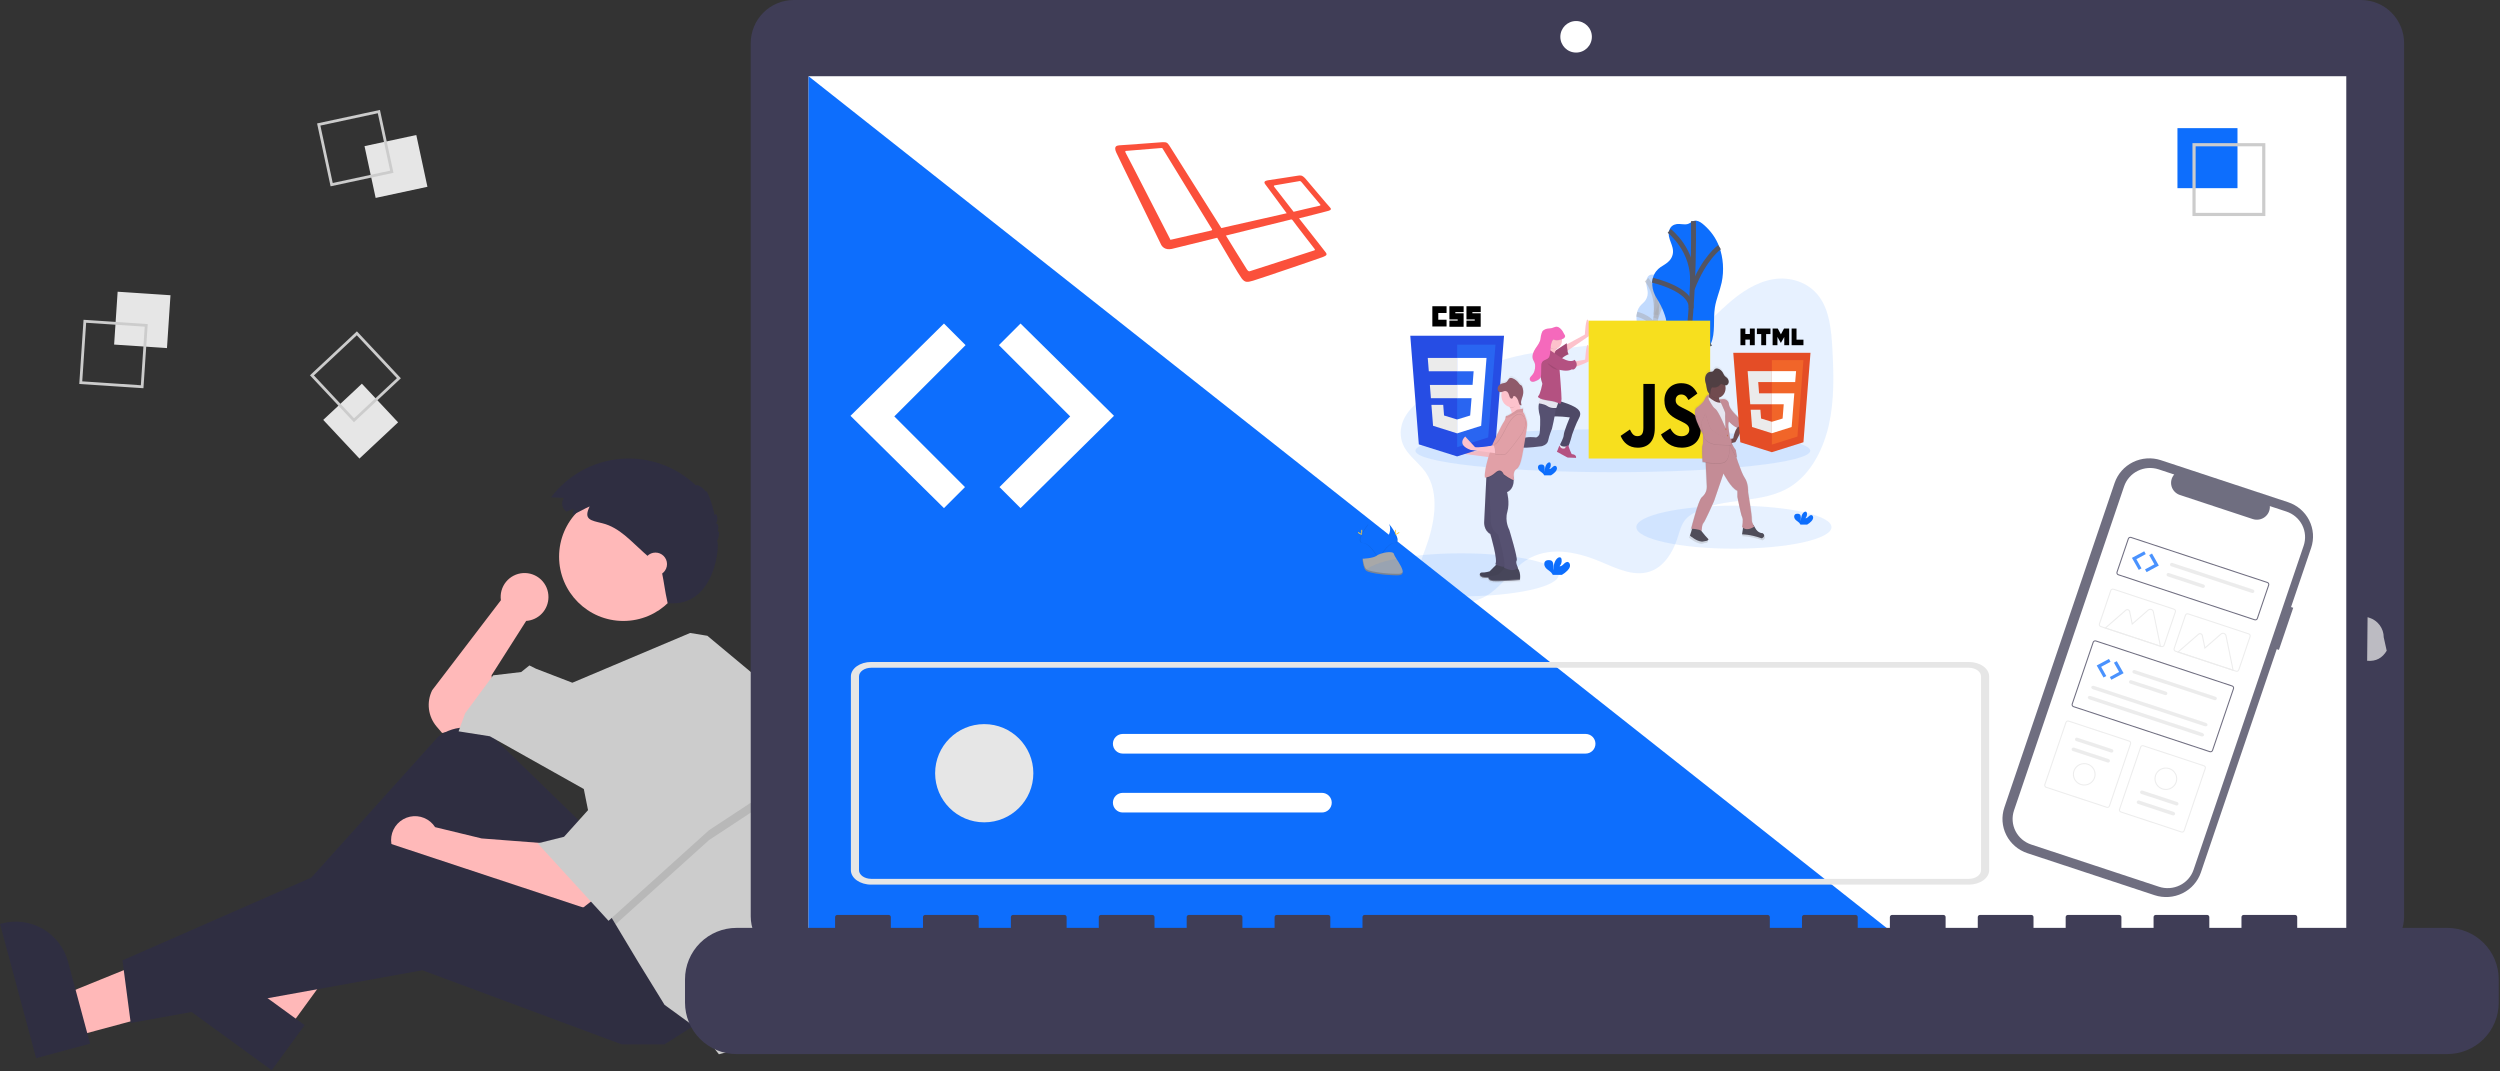 <svg width="1020" height="437" viewBox="0 0 1020 437" fill="none" xmlns="http://www.w3.org/2000/svg">
<rect x="0" y="0" width="1020" height="437" fill="#333333" stroke="none"/>
<g id="web 1" clip-path="url(#clip0)">
<path id="Vector" d="M223.77 243.614C223.779 242.274 223.512 240.946 222.986 239.714C222.459 238.481 221.683 237.371 220.708 236.451C219.733 235.532 218.578 234.823 217.317 234.37C216.056 233.917 214.714 233.729 213.377 233.817C212.04 233.905 210.735 234.268 209.544 234.884C208.353 235.499 207.302 236.353 206.456 237.393C205.61 238.432 204.988 239.635 204.628 240.926C204.267 242.217 204.177 243.569 204.363 244.896L176.348 281.582C175.153 283.973 174.689 286.663 175.016 289.316C175.343 291.969 176.445 294.467 178.184 296.496L180.382 299.06L190.465 297.043L201.893 286.96L200.548 275.532L214.665 253.349L214.647 253.333C217.118 253.176 219.436 252.083 221.131 250.278C222.825 248.473 223.769 246.09 223.77 243.614V243.614Z" fill="#FFB9B9"/>
<path id="Vector_2" d="M30.041 422.968L25.468 405.984L88.8 380.265L95.549 405.331L30.041 422.968Z" fill="#FFB8B8"/>
<path id="Vector_3" d="M14.744 431.732L0 376.97L0.693 376.783C6.346 375.261 12.372 376.047 17.445 378.968C22.519 381.889 26.224 386.706 27.747 392.358L27.747 392.36L36.752 425.807L14.744 431.732Z" fill="#2F2E41"/>
<path id="Vector_4" d="M117.278 420.254L103.054 409.91L136.185 350.121L157.179 365.388L117.278 420.254Z" fill="#FFB8B8"/>
<path id="Vector_5" d="M110.879 436.681L65.013 403.326L65.435 402.746C68.878 398.011 74.061 394.838 79.844 393.925C85.626 393.012 91.534 394.433 96.269 397.875L96.271 397.876L124.284 418.249L110.879 436.681Z" fill="#2F2E41"/>
<path id="Vector_6" d="M238.192 336.704L202.397 301.932C199.273 298.897 195.159 297.092 190.81 296.849C186.462 296.606 182.172 297.941 178.729 300.609L111.143 375.693L117.193 385.104L181.726 341.41L225.42 398.548L267.098 377.71L238.192 336.704Z" fill="#2F2E41"/>
<path id="Vector_7" d="M222.731 344.099L196.515 342.082L177.529 337.479C176.456 335.806 174.898 334.501 173.064 333.737C171.229 332.974 169.205 332.79 167.262 333.209C165.319 333.628 163.551 334.63 162.194 336.082C160.837 337.534 159.956 339.365 159.668 341.331C159.381 343.298 159.701 345.305 160.586 347.084C161.47 348.864 162.878 350.33 164.619 351.288C166.361 352.245 168.353 352.648 170.329 352.442C172.306 352.236 174.172 351.431 175.679 350.135L175.676 350.149L187.104 354.854L236.176 371.66L242.226 366.954L222.731 344.099Z" fill="#FFB9B9"/>
<path id="Vector_8" d="M285.92 416.699L271.131 426.11H253.653L172.315 395.86L53.332 417.371L49.971 391.826L158.871 344.099L254.326 375.693L285.92 416.699Z" fill="#2F2E41"/>
<path id="Vector_9" d="M322.159 331.804C322.159 347.626 319.666 363.349 314.772 378.395L312.809 384.432L303.398 427.454L293.315 430.143L285.92 420.732L271.131 409.976L260.376 392.499L251.153 377.132L248.276 372.332L238.192 321.915L199.876 300.404L187.104 298.388L189.793 290.993L201.22 275.532L212.648 274.188L216.009 271.499L218.698 272.843L233.521 278.554L281.578 258.25L288.609 259.399L312.809 279.566C318.995 296.287 322.161 313.975 322.159 331.804V331.804Z" fill="#CCCCCC"/>
<path id="Vector_10" opacity="0.1" d="M314.825 325.949L289.281 342.754L251.153 377.131L248.276 372.332L240.209 331.999H242.226L263.065 293.683L314.825 325.949Z" fill="black"/>
<path id="Vector_11" d="M263.065 289.649L242.226 327.965L230.126 341.41L219.371 344.099L248.276 375.693L289.281 338.721L314.825 321.915L263.065 289.649Z" fill="#CCCCCC"/>
<g id="head">
<path id="head1" d="M254.326 253.349C268.805 253.349 280.542 241.611 280.542 227.132C280.542 212.653 268.805 200.916 254.326 200.916C239.847 200.916 228.109 212.653 228.109 227.132C228.109 241.611 239.847 253.349 254.326 253.349Z" fill="#FFB9B9"/>
<path id="hair" d="M233.935 207.639L231.094 208.732C230.663 208.44 230.293 208.066 230.007 207.631C229.72 207.197 229.522 206.71 229.423 206.198C229.325 205.687 229.328 205.161 229.433 204.651C229.538 204.141 229.742 203.657 230.034 203.225C230.049 203.203 230.065 203.18 230.08 203.158L224.831 202.912C228.201 198.425 232.485 194.704 237.4 191.995C242.316 189.287 247.75 187.653 253.344 187.203C258.938 186.752 264.564 187.494 269.849 189.38C275.135 191.266 279.96 194.253 284.005 198.143C284.244 197.32 286.849 198.921 287.912 200.545C288.27 199.206 290.713 205.68 291.577 210.257C291.977 208.733 293.514 211.193 292.167 213.554C293.021 213.429 293.406 215.613 292.746 216.83C293.68 216.391 293.522 218.999 292.509 220.741C293.842 220.623 292.396 248.072 272.396 246.072C271.003 239.675 271.396 240.072 269.756 231.846C268.993 231.036 268.157 230.298 267.323 229.562L262.81 225.578C257.563 220.946 252.79 215.23 245.799 213.499C240.996 212.309 237.958 212.04 240.576 206.627C238.211 207.614 236.002 209.082 233.615 209.999C233.647 209.242 233.981 208.396 233.935 207.639Z" fill="#2F2E41"/>
</g>
<path id="Vector_12" d="M267.434 234.863C270.033 234.863 272.14 232.756 272.14 230.157C272.14 227.559 270.033 225.452 267.434 225.452C264.835 225.452 262.729 227.559 262.729 230.157C262.729 232.756 264.835 234.863 267.434 234.863Z" fill="#FFB9B9"/>
<path id="Vector_13" d="M47.998 119.023L46.562 140.585L68.124 142.021L69.56 120.458L47.998 119.023Z" fill="#E6E6E6"/>
<path id="square3" d="M34.086 130.472L60.269 132.216L58.525 158.398L32.342 156.655L34.086 130.472ZM59.054 133.278L35.148 131.686L33.556 155.592L57.462 157.184L59.054 133.278Z" fill="#CCCCCC"/>
<path id="Vector_14" d="M169.85 55.084L148.722 59.623L153.262 80.751L174.39 76.212L169.85 55.084Z" fill="#E6E6E6"/>
<path id="square1" d="M155.021 44.85L160.533 70.505L134.878 76.018L129.365 50.363L155.021 44.85ZM159.178 69.63L154.145 46.205L130.72 51.239L135.754 74.663L159.178 69.63Z" fill="#CCCCCC"/>
<path id="Vector_15" d="M147.65 156.547L131.878 171.32L146.651 187.092L162.423 172.319L147.65 156.547Z" fill="#E6E6E6"/>
<path id="square2" d="M163.557 154.337L144.405 172.276L126.466 153.124L145.618 135.186L163.557 154.337ZM144.458 170.663L161.944 154.285L145.565 136.798L128.079 153.177L144.458 170.663Z" fill="#CCCCCC"/>
<path id="Vector_16" d="M963.277 0H323.894C321.583 -2.62643e-06 319.295 0.455 317.16 1.34C315.025 2.224 313.084 3.52 311.45 5.154C309.816 6.789 308.52 8.729 307.635 10.864C306.751 12.999 306.296 15.287 306.296 17.599V373.851C306.296 376.162 306.751 378.45 307.635 380.585C308.52 382.721 309.816 384.661 311.45 386.295C313.084 387.929 315.025 389.225 317.16 390.11C319.295 390.994 321.583 391.449 323.894 391.449H963.277C967.945 391.449 972.421 389.595 975.721 386.295C979.021 382.994 980.876 378.518 980.876 373.851V17.599C980.876 12.931 979.021 8.455 975.721 5.154C972.421 1.854 967.945 2.65217e-06 963.277 0V0Z" fill="#3F3D56"/>
<path id="Vector_17" d="M957.281 31.101H329.89V385.014H957.281V31.101Z" fill="white"/>
<path id="Vector_18" d="M643.049 21.449C646.603 21.449 649.484 18.568 649.484 15.014C649.484 11.461 646.603 8.58 643.049 8.58C639.496 8.58 636.615 11.461 636.615 15.014C636.615 18.568 639.496 21.449 643.049 21.449Z" fill="white"/>
<path id="Vector_19" d="M777.858 385.015H329.89V31.102L777.858 385.015Z" fill="#0D6EFD"/>
<path id="Vector_20" d="M912.893 52.282H888.401V76.773H912.893V52.282Z" fill="#0D6EFD"/>
<path id="Vector_21" d="M924.264 88.144H894.524V58.404H924.264V88.144ZM895.818 86.852H922.971V59.698H895.818L895.818 86.852Z" fill="#CCCCCC"/>
<path id="Vector_22" d="M998.491 378.58H937.262V374.168C937.262 374.053 937.239 373.94 937.195 373.833C937.151 373.727 937.087 373.631 937.006 373.55C936.925 373.468 936.828 373.404 936.722 373.36C936.616 373.316 936.502 373.293 936.387 373.293H915.394C915.279 373.293 915.166 373.316 915.06 373.36C914.953 373.404 914.857 373.468 914.776 373.55C914.694 373.631 914.63 373.727 914.586 373.833C914.542 373.939 914.52 374.053 914.52 374.168V378.58H901.399V374.168C901.399 374.053 901.376 373.94 901.332 373.833C901.289 373.727 901.224 373.631 901.143 373.55C901.062 373.468 900.965 373.404 900.859 373.36C900.753 373.316 900.639 373.293 900.524 373.293H879.532C879.417 373.293 879.303 373.316 879.197 373.36C879.091 373.404 878.994 373.468 878.913 373.55C878.832 373.631 878.767 373.727 878.723 373.833C878.679 373.94 878.657 374.053 878.657 374.168V374.168V378.58H865.536V374.168C865.536 374.053 865.514 373.94 865.47 373.833C865.426 373.727 865.361 373.631 865.28 373.55C865.199 373.468 865.102 373.404 864.996 373.36C864.89 373.316 864.776 373.293 864.662 373.293H843.669C843.554 373.293 843.44 373.316 843.334 373.36C843.228 373.404 843.131 373.468 843.05 373.55C842.969 373.631 842.904 373.727 842.86 373.833C842.816 373.94 842.794 374.053 842.794 374.168V374.168V378.58H829.673V374.168C829.673 374.053 829.651 373.94 829.607 373.833C829.563 373.727 829.498 373.631 829.417 373.55C829.336 373.468 829.24 373.404 829.133 373.36C829.027 373.316 828.914 373.293 828.799 373.293H807.806C807.691 373.293 807.577 373.316 807.471 373.36C807.365 373.404 807.268 373.468 807.187 373.55C807.106 373.631 807.042 373.727 806.998 373.833C806.954 373.939 806.931 374.053 806.931 374.168V378.58H793.811V374.168C793.811 374.053 793.788 373.94 793.744 373.833C793.7 373.727 793.636 373.631 793.554 373.55C793.473 373.468 793.377 373.404 793.271 373.36C793.164 373.316 793.051 373.293 792.936 373.293H771.943C771.828 373.293 771.714 373.316 771.608 373.36C771.502 373.404 771.406 373.468 771.324 373.55C771.243 373.631 771.179 373.727 771.135 373.833C771.091 373.94 771.068 374.053 771.068 374.168V374.168V378.58H757.948V374.168C757.948 374.053 757.925 373.94 757.881 373.833C757.837 373.727 757.773 373.631 757.691 373.55C757.61 373.468 757.514 373.404 757.408 373.36C757.301 373.316 757.188 373.293 757.073 373.293H736.08C735.965 373.293 735.851 373.316 735.745 373.36C735.639 373.404 735.543 373.468 735.461 373.55C735.38 373.631 735.316 373.727 735.272 373.833C735.228 373.94 735.205 374.053 735.205 374.168V374.168V378.58H722.085V374.168C722.085 374.053 722.062 373.94 722.018 373.833C721.974 373.727 721.91 373.631 721.829 373.55C721.747 373.468 721.651 373.404 721.545 373.36C721.439 373.316 721.325 373.293 721.21 373.293H556.766C556.651 373.293 556.537 373.316 556.431 373.36C556.325 373.404 556.228 373.468 556.147 373.55C556.066 373.631 556.001 373.727 555.957 373.833C555.913 373.94 555.891 374.053 555.891 374.168V374.168V378.58H542.77V374.168C542.77 374.053 542.748 373.94 542.704 373.833C542.66 373.727 542.595 373.631 542.514 373.55C542.433 373.468 542.336 373.404 542.23 373.36C542.124 373.316 542.01 373.293 541.896 373.293H520.903C520.788 373.293 520.674 373.316 520.568 373.36C520.462 373.404 520.365 373.468 520.284 373.55C520.203 373.631 520.139 373.727 520.095 373.833C520.051 373.94 520.028 374.053 520.028 374.168V374.168V378.58H506.907V374.168C506.907 374.053 506.885 373.94 506.841 373.833C506.797 373.727 506.732 373.631 506.651 373.55C506.57 373.468 506.474 373.404 506.368 373.36C506.261 373.316 506.148 373.293 506.033 373.293H485.04C484.925 373.293 484.811 373.316 484.705 373.36C484.599 373.404 484.503 373.468 484.421 373.55C484.34 373.631 484.276 373.727 484.232 373.833C484.188 373.94 484.165 374.053 484.165 374.168V374.168V378.58H471.045V374.168C471.045 374.053 471.022 373.94 470.978 373.833C470.934 373.727 470.87 373.631 470.788 373.55C470.707 373.468 470.611 373.404 470.505 373.36C470.398 373.316 470.285 373.293 470.17 373.293H449.177C449.062 373.293 448.948 373.316 448.842 373.36C448.736 373.404 448.64 373.468 448.558 373.55C448.477 373.631 448.413 373.727 448.369 373.833C448.325 373.94 448.302 374.053 448.302 374.168V374.168V378.58H435.182V374.168C435.182 374.053 435.159 373.94 435.115 373.833C435.071 373.727 435.007 373.631 434.925 373.55C434.844 373.468 434.748 373.404 434.642 373.36C434.536 373.316 434.422 373.293 434.307 373.293H413.314C413.199 373.293 413.085 373.316 412.979 373.36C412.873 373.404 412.777 373.468 412.696 373.55C412.614 373.631 412.55 373.727 412.506 373.833C412.462 373.94 412.439 374.053 412.439 374.168V374.168V378.58H399.319V374.168C399.319 374.053 399.296 373.94 399.252 373.833C399.208 373.727 399.144 373.631 399.063 373.55C398.981 373.468 398.885 373.404 398.779 373.36C398.673 373.316 398.559 373.293 398.444 373.293H377.451C377.219 373.293 376.997 373.386 376.833 373.55C376.669 373.714 376.576 373.936 376.576 374.168V378.58H363.456V374.168C363.456 374.053 363.433 373.94 363.389 373.833C363.345 373.727 363.281 373.631 363.2 373.55C363.118 373.468 363.022 373.404 362.916 373.36C362.81 373.316 362.696 373.293 362.581 373.293H341.588C341.356 373.293 341.134 373.386 340.97 373.55C340.806 373.714 340.714 373.936 340.714 374.168V378.58H300.477C294.909 378.58 289.57 380.791 285.633 384.728C281.696 388.665 279.484 394.005 279.484 399.573V409.065C279.484 414.633 281.696 419.972 285.633 423.909C289.57 427.846 294.909 430.058 300.477 430.058H998.491C1004.06 430.058 1009.4 427.846 1013.34 423.909C1017.27 419.972 1019.48 414.633 1019.48 409.065V399.573C1019.48 396.816 1018.94 394.086 1017.89 391.539C1016.83 388.992 1015.28 386.678 1013.34 384.728C1011.39 382.779 1009.07 381.233 1006.52 380.178C1003.98 379.123 1001.25 378.58 998.491 378.58V378.58Z" fill="#3F3D56"/>
<g id="Group4">
<path id="Path 37" d="M385.133 132L347 169.657L385.133 207.313L393.713 198.733L364.878 169.894L393.954 140.818L385.133 132Z" fill="white"/>
<path id="Path 38" d="M416.378 132L454.51 169.657L416.378 207.313L407.798 198.733L436.635 169.895L407.557 140.818L416.378 132Z" fill="white"/>
<path id="Path 78" d="M803.289 360.929H355.451C350.873 360.929 347.163 358.286 347.158 355.029V275.987C347.163 272.73 350.873 270.087 355.451 270.087H803.289C807.867 270.087 811.577 272.73 811.582 275.987V355.028C811.578 358.285 807.867 360.925 803.289 360.929ZM355.451 272.445C352.704 272.445 350.478 274.031 350.475 275.985V355.026C350.475 356.98 352.704 358.564 355.451 358.566H803.289C806.036 358.566 808.262 356.98 808.265 355.026V275.987C808.265 274.033 806.036 272.449 803.289 272.447L355.451 272.445Z" fill="#E6E6E6"/>
<path id="Ellipse 13" d="M401.568 335.51C412.634 335.51 421.604 326.54 421.604 315.474C421.604 304.408 412.634 295.438 401.568 295.438C390.502 295.438 381.532 304.408 381.532 315.474C381.532 326.54 390.502 335.51 401.568 335.51Z" fill="#E6E6E6"/>
<path id="Path 79" d="M458.078 299.45C457.015 299.449 455.996 299.869 455.244 300.62C454.492 301.37 454.068 302.388 454.067 303.451C454.065 304.513 454.486 305.533 455.236 306.285C455.987 307.037 457.005 307.461 458.068 307.462H646.939C648.001 307.462 649.02 307.04 649.772 306.289C650.523 305.537 650.945 304.518 650.945 303.456C650.945 302.394 650.523 301.375 649.772 300.623C649.02 299.872 648.001 299.45 646.939 299.45H458.078Z" fill="white"/>
<path id="Path 80" d="M458.078 323.487C457.552 323.486 457.031 323.589 456.545 323.79C456.058 323.991 455.616 324.285 455.244 324.657C454.492 325.407 454.068 326.425 454.067 327.488C454.065 328.55 454.486 329.57 455.236 330.322C455.987 331.074 457.005 331.498 458.068 331.499H539.344C540.406 331.5 541.426 331.08 542.178 330.329C542.93 329.579 543.354 328.561 543.355 327.498C543.357 326.436 542.936 325.416 542.185 324.664C541.435 323.912 540.417 323.488 539.354 323.487H458.078Z" fill="white"/>
</g>
<g id="undraw_my_code_snippets_lynx 1" opacity="0.75">
<path id="Vector_23" d="M965.797 269.592C969.414 269.938 972.013 268.464 973.771 265.49L972.557 260.011C972.557 258.229 971.981 256.492 970.913 255.055C969.844 253.617 968.339 252.553 966.615 252.016L965.97 251.815L965.797 269.592Z" fill="#E6E6E6"/>
<path id="Vector_24" d="M935.64 247.972L934.746 247.677L942.945 223.543C943.568 221.708 943.819 219.771 943.683 217.841C943.547 215.911 943.026 214.027 942.152 212.295C941.277 210.564 940.065 209.019 938.585 207.749C937.105 206.48 935.385 205.51 933.525 204.895H933.525L933.525 204.895L881.67 187.767C877.913 186.526 873.81 186.807 870.264 188.549C866.717 190.291 864.018 193.351 862.759 197.056L862.759 197.056L817.779 329.457C816.52 333.162 816.805 337.208 818.572 340.705C820.339 344.202 823.442 346.864 827.199 348.105H827.199L879.054 365.233C882.811 366.474 886.914 366.193 890.46 364.451C894.007 362.709 896.706 359.649 897.965 355.944L897.965 355.944L928.91 264.856L929.803 265.151L935.64 247.972Z" fill="#3F3D56"/>
<path id="Vector_25" d="M932.861 208.718L926.092 206.482C926.148 207.338 925.989 208.193 925.631 208.974C925.272 209.755 924.724 210.436 924.035 210.959C923.346 211.482 922.538 211.829 921.68 211.971C920.823 212.113 919.944 212.045 919.119 211.773L889.413 201.96C888.588 201.688 887.845 201.22 887.247 200.597C886.65 199.975 886.217 199.217 885.986 198.391C885.755 197.564 885.734 196.695 885.925 195.859C886.116 195.022 886.512 194.245 887.079 193.596L880.757 191.507C877.951 190.58 874.887 190.791 872.238 192.092C869.59 193.393 867.574 195.678 866.634 198.444L821.72 330.651C820.78 333.418 820.993 336.439 822.312 339.051C823.631 341.662 825.949 343.65 828.755 344.577H828.755L880.859 361.788C882.248 362.247 883.716 362.431 885.177 362.331C886.639 362.231 888.066 361.848 889.377 361.204C890.689 360.559 891.859 359.667 892.82 358.577C893.782 357.487 894.516 356.221 894.982 354.851V354.851L939.896 222.644C940.362 221.274 940.549 219.827 940.447 218.386C940.345 216.945 939.957 215.537 939.304 214.244C938.65 212.951 937.745 211.798 936.64 210.849C935.534 209.901 934.25 209.177 932.861 208.718L932.861 208.718Z" fill="white"/>
<path id="Vector_26" d="M919.831 253.072L864.225 234.705C863.952 234.614 863.727 234.421 863.598 234.167C863.47 233.913 863.449 233.619 863.54 233.349L868.161 219.748C868.253 219.479 868.449 219.257 868.707 219.131C868.964 219.004 869.262 218.983 869.536 219.073L925.141 237.441C925.414 237.531 925.639 237.725 925.768 237.979C925.896 238.233 925.917 238.527 925.826 238.796L921.205 252.397C921.114 252.666 920.917 252.888 920.66 253.015C920.402 253.142 920.104 253.162 919.831 253.072V253.072ZM869.398 219.479C869.234 219.425 869.055 219.438 868.9 219.514C868.746 219.59 868.628 219.723 868.573 219.884L863.952 233.485C863.897 233.647 863.91 233.823 863.987 233.976C864.064 234.128 864.199 234.244 864.363 234.299L919.969 252.666C920.132 252.72 920.311 252.708 920.466 252.632C920.621 252.556 920.738 252.422 920.793 252.261L925.414 238.66C925.469 238.498 925.456 238.322 925.379 238.17C925.302 238.017 925.167 237.901 925.003 237.847L869.398 219.479Z" fill="#3F3D56"/>
<path id="Vector_27" d="M901.548 306.887L845.943 288.519C845.67 288.429 845.445 288.235 845.316 287.981C845.188 287.727 845.167 287.433 845.258 287.164L853.811 261.988C853.903 261.719 854.099 261.496 854.357 261.37C854.615 261.243 854.913 261.223 855.186 261.312L910.791 279.68C911.064 279.77 911.29 279.964 911.418 280.218C911.546 280.472 911.567 280.766 911.476 281.035L902.923 306.211C902.831 306.481 902.635 306.703 902.377 306.829C902.12 306.956 901.821 306.976 901.548 306.887ZM855.048 261.719C854.884 261.665 854.705 261.677 854.55 261.753C854.396 261.829 854.278 261.962 854.223 262.124L845.67 287.3C845.615 287.461 845.628 287.638 845.705 287.79C845.782 287.943 845.917 288.059 846.081 288.113L901.686 306.48C901.85 306.534 902.029 306.522 902.184 306.446C902.338 306.37 902.456 306.237 902.511 306.075L911.064 280.899C911.119 280.738 911.106 280.561 911.029 280.409C910.952 280.256 910.817 280.14 910.653 280.086L855.048 261.719Z" fill="#3F3D56"/>
<path id="Vector_28" d="M912.244 274.056L887.53 265.892C887.257 265.802 887.032 265.608 886.904 265.354C886.775 265.1 886.754 264.806 886.845 264.537L891.466 250.936C891.558 250.667 891.754 250.445 892.012 250.318C892.27 250.192 892.568 250.171 892.841 250.261L917.554 258.424C917.827 258.515 918.053 258.708 918.181 258.962C918.309 259.216 918.33 259.51 918.239 259.78L913.619 273.381C913.527 273.65 913.331 273.872 913.073 273.998C912.815 274.125 912.517 274.146 912.244 274.056V274.056ZM892.703 250.667C892.539 250.613 892.36 250.625 892.205 250.701C892.051 250.777 891.933 250.911 891.878 251.072L887.257 264.673C887.203 264.835 887.215 265.011 887.292 265.163C887.369 265.316 887.504 265.432 887.668 265.486L912.382 273.65C912.546 273.704 912.725 273.691 912.879 273.615C913.034 273.539 913.152 273.406 913.207 273.245L917.827 259.644C917.882 259.482 917.869 259.306 917.792 259.153C917.715 259.001 917.58 258.885 917.416 258.83L892.703 250.667Z" fill="#E6E6E6"/>
<path id="Vector_29" d="M859.48 329.58L834.767 321.417C834.494 321.327 834.268 321.133 834.14 320.879C834.012 320.625 833.991 320.331 834.082 320.062L842.704 294.682C842.796 294.413 842.992 294.191 843.249 294.064C843.507 293.938 843.805 293.917 844.078 294.007L868.792 302.17C869.065 302.261 869.29 302.454 869.419 302.709C869.547 302.963 869.568 303.257 869.477 303.526L860.855 328.905C860.763 329.174 860.567 329.396 860.309 329.523C860.051 329.65 859.753 329.67 859.48 329.58V329.58ZM843.94 294.413C843.777 294.359 843.598 294.372 843.443 294.448C843.288 294.524 843.171 294.657 843.116 294.818L834.494 320.198C834.439 320.359 834.451 320.536 834.528 320.688C834.606 320.841 834.741 320.957 834.904 321.011L859.618 329.174C859.782 329.228 859.961 329.216 860.115 329.14C860.27 329.064 860.388 328.931 860.443 328.769L869.065 303.39C869.12 303.228 869.107 303.052 869.03 302.899C868.953 302.747 868.818 302.631 868.654 302.577L843.94 294.413Z" fill="#E6E6E6"/>
<path id="Vector_30" d="M889.96 339.648L865.246 331.485C864.974 331.395 864.748 331.201 864.62 330.947C864.491 330.693 864.471 330.399 864.562 330.13L873.184 304.75C873.275 304.481 873.472 304.259 873.729 304.133C873.987 304.006 874.285 303.985 874.558 304.075L899.272 312.239C899.545 312.329 899.77 312.523 899.899 312.777C900.027 313.031 900.048 313.325 899.957 313.594L891.335 338.973C891.243 339.242 891.047 339.465 890.789 339.591C890.531 339.718 890.233 339.738 889.96 339.648V339.648ZM874.42 304.481C874.257 304.427 874.078 304.44 873.923 304.516C873.768 304.592 873.651 304.725 873.596 304.886L864.974 330.266C864.919 330.427 864.931 330.604 865.008 330.756C865.085 330.909 865.221 331.025 865.384 331.079L890.098 339.242C890.262 339.296 890.441 339.284 890.595 339.208C890.75 339.132 890.868 338.999 890.923 338.837L899.545 313.458C899.6 313.296 899.587 313.12 899.51 312.968C899.433 312.815 899.298 312.699 899.134 312.645L874.42 304.481Z" fill="#E6E6E6"/>
<path id="Vector_31" d="M871.008 273.391C870.917 273.36 870.82 273.347 870.723 273.353C870.626 273.359 870.531 273.384 870.444 273.426C870.357 273.468 870.279 273.526 870.215 273.598C870.151 273.67 870.102 273.753 870.07 273.844C870.039 273.934 870.026 274.03 870.032 274.125C870.039 274.221 870.064 274.314 870.107 274.4C870.149 274.486 870.209 274.562 870.282 274.625C870.355 274.688 870.44 274.737 870.531 274.767L870.54 274.77L903.497 285.656C903.682 285.719 903.885 285.706 904.06 285.621C904.236 285.536 904.37 285.386 904.433 285.203C904.496 285.021 904.483 284.821 904.397 284.648C904.311 284.475 904.158 284.343 903.973 284.28L903.966 284.278L871.008 273.391Z" fill="#E6E6E6"/>
<path id="Vector_32" d="M869.603 277.527C869.511 277.496 869.414 277.483 869.318 277.489C869.221 277.495 869.126 277.52 869.039 277.562C868.952 277.604 868.874 277.662 868.81 277.734C868.746 277.806 868.697 277.889 868.665 277.98C868.634 278.07 868.621 278.166 868.627 278.261C868.634 278.357 868.659 278.45 868.702 278.536C868.744 278.622 868.804 278.698 868.877 278.761C868.95 278.824 869.034 278.873 869.126 278.903L869.135 278.906L883.316 283.591C883.501 283.65 883.703 283.636 883.877 283.55C884.051 283.463 884.184 283.313 884.246 283.131C884.307 282.949 884.294 282.75 884.207 282.578C884.121 282.405 883.969 282.274 883.785 282.212L869.603 277.527Z" fill="#E6E6E6"/>
<path id="Vector_33" d="M854.452 279.877C853.92 279.701 853.382 279.868 853.253 280.248C853.124 280.628 853.452 281.08 853.983 281.256L899.455 296.276C899.986 296.451 900.524 296.285 900.653 295.905C900.782 295.525 900.455 295.073 899.923 294.897L854.452 279.877Z" fill="#E6E6E6"/>
<path id="Vector_34" d="M853.047 284.013C852.515 283.838 851.977 284.004 851.848 284.384C851.719 284.764 852.047 285.216 852.578 285.392L898.049 300.412C898.581 300.587 899.119 300.421 899.248 300.041C899.377 299.661 899.05 299.209 898.518 299.033L853.047 284.013Z" fill="#E6E6E6"/>
<path id="Vector_35" d="M886.322 229.664C886.137 229.602 885.934 229.616 885.759 229.702C885.584 229.787 885.451 229.938 885.389 230.121C885.326 230.303 885.34 230.503 885.426 230.675C885.513 230.848 885.666 230.98 885.851 231.041L885.853 231.042L918.811 241.929C918.996 241.989 919.197 241.974 919.372 241.888C919.546 241.802 919.678 241.651 919.74 241.469C919.802 241.287 919.788 241.088 919.702 240.916C919.615 240.744 919.464 240.612 919.279 240.55L886.322 229.664Z" fill="#E6E6E6"/>
<path id="Vector_36" d="M884.917 233.8C884.825 233.769 884.728 233.756 884.631 233.763C884.535 233.769 884.44 233.794 884.353 233.837C884.266 233.879 884.189 233.938 884.125 234.01C884.061 234.082 884.012 234.165 883.981 234.256C883.95 234.346 883.938 234.442 883.944 234.537C883.951 234.633 883.977 234.726 884.02 234.812C884.063 234.897 884.123 234.973 884.196 235.036C884.269 235.099 884.354 235.147 884.445 235.177L884.448 235.178L898.63 239.863C898.815 239.923 899.017 239.908 899.191 239.822C899.365 239.736 899.497 239.585 899.559 239.403C899.621 239.221 899.607 239.022 899.521 238.85C899.435 238.678 899.283 238.546 899.098 238.484L884.917 233.8Z" fill="#E6E6E6"/>
<path id="Vector_37" d="M881.741 263.983L858.558 256.325L867.179 248.809C867.334 248.674 867.521 248.582 867.724 248.542C867.926 248.501 868.135 248.514 868.331 248.579C868.526 248.643 868.701 248.757 868.838 248.91C868.974 249.062 869.068 249.247 869.109 249.447L870.087 254.197L876.35 248.738C876.543 248.569 876.778 248.454 877.031 248.403C877.284 248.352 877.546 248.368 877.791 248.449C878.036 248.53 878.255 248.673 878.426 248.864C878.597 249.054 878.714 249.286 878.766 249.536L881.741 263.983ZM859.409 256.155L881.166 263.341L878.34 249.621C878.304 249.445 878.221 249.282 878.101 249.147C877.98 249.013 877.826 248.912 877.653 248.855C877.481 248.798 877.296 248.787 877.118 248.823C876.939 248.858 876.774 248.94 876.637 249.059L869.811 255.009L868.683 249.532C868.657 249.406 868.598 249.289 868.512 249.193C868.426 249.097 868.316 249.025 868.193 248.985C868.069 248.944 867.937 248.936 867.81 248.961C867.683 248.987 867.564 249.045 867.467 249.13L859.409 256.155Z" fill="#E6E6E6"/>
<path id="Vector_38" d="M911.397 273.779L888.214 266.121L896.835 258.605C896.99 258.47 897.178 258.378 897.38 258.338C897.582 258.297 897.791 258.31 897.987 258.374C898.182 258.439 898.357 258.553 898.494 258.706C898.63 258.858 898.724 259.043 898.765 259.242L899.743 263.993L906.006 258.534C906.199 258.365 906.434 258.25 906.687 258.199C906.94 258.148 907.202 258.164 907.447 258.245C907.692 258.326 907.911 258.469 908.082 258.66C908.253 258.85 908.37 259.082 908.422 259.332L911.397 273.779ZM889.065 265.951L910.822 273.137L907.996 259.417C907.96 259.241 907.877 259.078 907.757 258.943C907.636 258.809 907.482 258.708 907.309 258.651C907.137 258.594 906.952 258.583 906.774 258.619C906.595 258.654 906.43 258.736 906.293 258.855L899.467 264.805L898.339 259.328C898.313 259.202 898.254 259.085 898.168 258.989C898.082 258.893 897.972 258.821 897.849 258.781C897.726 258.74 897.594 258.732 897.466 258.757C897.339 258.783 897.22 258.841 897.123 258.926L889.065 265.951Z" fill="#E6E6E6"/>
<path id="Vector_39" d="M881.764 263.988L857.05 255.824C856.777 255.734 856.552 255.54 856.424 255.286C856.295 255.032 856.274 254.738 856.365 254.469L860.986 240.868C861.078 240.599 861.274 240.377 861.532 240.25C861.789 240.124 862.088 240.103 862.361 240.193L887.074 248.356C887.347 248.447 887.573 248.64 887.701 248.894C887.829 249.148 887.85 249.442 887.759 249.712L883.138 263.312C883.047 263.582 882.85 263.804 882.593 263.93C882.335 264.057 882.037 264.078 881.764 263.988V263.988ZM862.223 240.599C862.059 240.545 861.88 240.557 861.725 240.633C861.571 240.709 861.453 240.843 861.398 241.004L856.777 254.605C856.723 254.767 856.735 254.943 856.812 255.095C856.889 255.248 857.024 255.364 857.188 255.418L881.902 263.582C882.066 263.635 882.245 263.623 882.399 263.547C882.554 263.471 882.672 263.338 882.727 263.176L887.347 249.575C887.402 249.414 887.389 249.238 887.312 249.085C887.235 248.933 887.1 248.816 886.936 248.762L862.223 240.599Z" fill="#E6E6E6"/>
<path id="Vector_40" d="M847.566 300.98C847.381 300.918 847.179 300.932 847.004 301.017C846.829 301.102 846.695 301.252 846.632 301.434C846.569 301.617 846.582 301.816 846.668 301.989C846.754 302.162 846.906 302.294 847.091 302.357L847.098 302.359L861.28 307.043C861.372 307.074 861.469 307.087 861.566 307.081C861.663 307.074 861.757 307.049 861.844 307.007C861.932 306.964 862.009 306.905 862.073 306.833C862.137 306.761 862.186 306.677 862.217 306.586C862.247 306.495 862.26 306.399 862.253 306.304C862.246 306.208 862.22 306.115 862.177 306.029C862.133 305.944 862.073 305.867 861.999 305.805C861.926 305.742 861.84 305.695 861.748 305.665L847.566 300.98Z" fill="#E6E6E6"/>
<path id="Vector_41" d="M846.187 305.042C846.001 304.982 845.8 304.996 845.625 305.082C845.451 305.168 845.318 305.319 845.256 305.501C845.195 305.683 845.208 305.883 845.295 306.055C845.381 306.227 845.534 306.359 845.718 306.42L859.9 311.105C860.085 311.165 860.287 311.151 860.461 311.064C860.635 310.978 860.768 310.828 860.83 310.645C860.892 310.463 860.878 310.264 860.792 310.092C860.705 309.92 860.553 309.788 860.368 309.726L846.187 305.042Z" fill="#E6E6E6"/>
<path id="Vector_42" d="M848.901 320.265C848.031 319.978 847.267 319.442 846.705 318.726C846.143 318.01 845.81 317.146 845.746 316.244C845.682 315.341 845.891 314.439 846.347 313.654C846.803 312.868 847.485 312.234 848.306 311.83C849.128 311.426 850.052 311.272 850.963 311.387C851.873 311.501 852.729 311.879 853.421 312.473C854.114 313.067 854.612 313.851 854.853 314.724C855.094 315.597 855.068 316.521 854.776 317.38V317.38C854.384 318.53 853.545 319.479 852.444 320.02C851.342 320.561 850.069 320.649 848.901 320.265V320.265ZM851.712 311.993C850.923 311.732 850.073 311.708 849.271 311.924C848.468 312.139 847.748 312.585 847.202 313.204C846.656 313.823 846.308 314.587 846.203 315.401C846.098 316.215 846.239 317.041 846.61 317.775C846.981 318.51 847.565 319.119 848.287 319.526C849.009 319.934 849.838 320.121 850.667 320.064C851.497 320.007 852.292 319.708 852.95 319.206C853.608 318.704 854.1 318.021 854.364 317.243V317.243C854.717 316.2 854.636 315.062 854.139 314.077C853.642 313.093 852.769 312.344 851.712 311.993H851.712Z" fill="#E6E6E6"/>
<path id="Vector_43" d="M886.472 332.675C886.564 332.706 886.661 332.719 886.758 332.713C886.854 332.707 886.949 332.682 887.036 332.64C887.123 332.598 887.201 332.54 887.265 332.468C887.329 332.396 887.378 332.313 887.409 332.222C887.44 332.132 887.453 332.036 887.447 331.941C887.441 331.845 887.415 331.752 887.373 331.666C887.33 331.581 887.27 331.504 887.197 331.441C887.124 331.378 887.04 331.33 886.948 331.299L886.941 331.297L872.759 326.612C872.574 326.55 872.372 326.564 872.197 326.649C872.021 326.734 871.888 326.884 871.825 327.066C871.762 327.249 871.775 327.448 871.861 327.621C871.947 327.794 872.099 327.926 872.283 327.989L872.291 327.991L886.472 332.675Z" fill="#E6E6E6"/>
<path id="Vector_44" d="M887.852 328.614C887.944 328.645 888.041 328.657 888.138 328.651C888.235 328.645 888.33 328.62 888.417 328.577C888.504 328.535 888.582 328.476 888.645 328.404C888.709 328.331 888.758 328.247 888.789 328.157C888.82 328.066 888.832 327.97 888.825 327.874C888.818 327.779 888.792 327.686 888.749 327.6C888.705 327.514 888.645 327.438 888.572 327.375C888.498 327.313 888.413 327.265 888.32 327.235L874.139 322.551C873.954 322.489 873.751 322.502 873.576 322.587C873.401 322.672 873.267 322.823 873.204 323.005C873.141 323.187 873.154 323.387 873.24 323.56C873.326 323.732 873.478 323.865 873.663 323.927L873.67 323.929L887.852 328.614Z" fill="#E6E6E6"/>
<path id="Vector_45" d="M885.137 313.391C886.007 313.678 886.772 314.214 887.334 314.929C887.895 315.645 888.229 316.509 888.293 317.412C888.356 318.315 888.147 319.216 887.691 320.002C887.236 320.787 886.554 321.422 885.732 321.826C884.911 322.229 883.986 322.383 883.076 322.269C882.165 322.154 881.31 321.776 880.617 321.182C879.925 320.588 879.426 319.805 879.185 318.932C878.944 318.058 878.971 317.134 879.263 316.276V316.276C879.655 315.126 880.493 314.176 881.595 313.636C882.696 313.095 883.97 313.006 885.137 313.391ZM882.327 321.663C883.116 321.923 883.965 321.947 884.768 321.732C885.571 321.516 886.291 321.071 886.837 320.452C887.383 319.833 887.73 319.068 887.836 318.255C887.941 317.441 887.799 316.614 887.428 315.88C887.057 315.146 886.474 314.537 885.752 314.129C885.029 313.722 884.201 313.535 883.371 313.592C882.541 313.649 881.747 313.947 881.089 314.449C880.431 314.951 879.939 315.634 879.674 316.412C879.321 317.455 879.402 318.594 879.9 319.578C880.397 320.562 881.27 321.312 882.327 321.663V321.663Z" fill="#E6E6E6"/>
<path id="Path 37_2" d="M874.834 224.93L869.828 227.61L872.608 232.512L873.737 231.898L871.646 228.154L875.474 226.075L874.834 224.93Z" fill="#0D6EFD"/>
<path id="Path 38_2" d="M878.024 225.84L880.804 230.743L875.798 233.422L875.175 232.308L878.972 230.246L876.862 226.471L878.024 225.84Z" fill="#0D6EFD"/>
<path id="Path 37_3" d="M860.46 268.843L855.454 271.523L858.234 276.425L859.364 275.811L857.272 272.067L861.1 269.988L860.46 268.843Z" fill="#0D6EFD"/>
<path id="Path 38_3" d="M863.65 269.753L866.43 274.656L861.424 277.335L860.802 276.221L864.598 274.159L862.489 270.384L863.65 269.753Z" fill="#0D6EFD"/>
</g>
<g id="undraw_static_assets_rpm6 1" clip-path="url(#clip1)">
<path id="Vector_46" opacity="0.1" d="M707.439 223.865C729.425 223.865 747.249 219.934 747.249 215.085C747.249 210.235 729.425 206.304 707.439 206.304C685.453 206.304 667.63 210.235 667.63 215.085C667.63 219.934 685.453 223.865 707.439 223.865Z" fill="#0D6EFD"/>
<g id="Group" opacity="0.5">
<path id="Vector_47" opacity="0.5" d="M673.341 112.135C672.804 112.308 672.147 112.759 671.823 113.992C671.188 116.41 672.663 118.053 672.177 120.573C672.042 121.242 671.785 121.871 671.423 122.42C670.83 123.333 670.186 123.764 669.561 124.404C668.768 125.22 668.199 126.279 667.924 127.454C667.622 128.75 667.597 130.109 667.851 131.418C668.073 132.513 668.451 133.31 668.783 134.197C669.195 135.328 669.517 136.499 669.745 137.696C669.871 138.279 669.941 138.875 669.956 139.474C669.947 140.271 669.884 141.065 669.768 141.851L668.866 148.994C668.729 149.928 668.646 150.871 668.619 151.818C668.631 152.766 668.727 153.711 668.907 154.637C669.224 156.526 669.564 158.484 670.29 159.485C671.015 160.485 672.25 160.126 673.009 158.102C673.731 156.165 673.748 153.581 674.384 151.512C675.388 148.253 677.383 147.814 678.49 144.705C679.553 141.712 679.227 138.062 679.765 134.659C680.142 132.22 680.973 129.997 681.461 127.588C682.161 124.119 682.091 120.518 681.532 117.85C681.107 115.659 680.186 113.63 678.861 111.964C678.392 111.376 677.889 110.852 677.3 110.799C676.673 110.743 676.125 111.639 675.505 111.908C674.789 112.227 674.07 111.9 673.341 112.135Z" fill="#0D6EFD"/>
<path id="Vector_48" opacity="0.5" d="M676.737 110.981C676.737 110.981 675.674 141.832 671.207 160.023" stroke="#535461" stroke-width="2" stroke-miterlimit="10"/>
<path id="Vector_49" opacity="0.5" d="M671.796 114.138C671.796 114.138 676.571 119.071 675.665 128.458" stroke="#535461" stroke-width="2" stroke-miterlimit="10"/>
<path id="Vector_50" opacity="0.5" d="M667.79 128.176C667.79 128.176 675.627 129.965 675.045 135.285" stroke="#535461" stroke-width="2" stroke-miterlimit="10"/>
<path id="Vector_51" opacity="0.5" d="M681.545 117.786C681.545 117.786 678.373 120.937 675.548 129.86" stroke="#535461" stroke-width="2" stroke-miterlimit="10"/>
<path id="Vector_52" opacity="0.5" d="M678.447 144.756C678.447 144.756 676.283 146.68 674.546 139.945" stroke="#535461" stroke-width="2" stroke-miterlimit="10"/>
<path id="Vector_53" opacity="0.5" d="M669.109 148.691C669.109 148.691 673.522 148.037 673.928 144.901" stroke="#535461" stroke-width="2" stroke-miterlimit="10"/>
</g>
<path id="Vector_54" d="M684.009 91.443C682.916 91.627 681.602 92.201 681.061 93.973C680.001 97.449 683.223 100.08 682.481 103.711C682.26 104.711 681.794 105.619 681.137 106.33C680.006 107.593 678.714 108.144 677.49 109.001C676.266 109.859 674.995 111.207 674.42 113.276C673.868 115.266 674.107 117.463 674.682 119.105C675.256 120.746 676.125 121.971 676.901 123.322C677.844 124.985 678.632 126.754 679.253 128.601C679.566 129.443 679.777 130.33 679.878 131.237C679.978 132.348 679.852 133.543 679.726 134.712L678.605 145.13C678.456 146.515 678.306 147.921 678.39 149.255C678.486 150.792 678.888 152.134 679.283 153.444C680.135 156.27 681.046 159.215 682.653 160.771C684.259 162.327 686.779 161.994 688.137 159.1C689.429 156.345 689.192 152.542 690.294 149.582C692.031 144.916 696.114 144.538 698.078 140.109C699.962 135.86 698.909 130.425 699.666 125.487C700.209 121.95 701.678 118.786 702.431 115.305C703.518 110.288 702.996 104.977 701.561 100.984C700.126 96.991 697.856 94.144 695.421 91.958C694.389 91.028 693.294 90.188 692.068 90.034C690.765 89.87 689.723 91.114 688.471 91.428C687.013 91.772 685.491 91.193 684.009 91.443Z" fill="#0D6EFD"/>
<path id="Vector_55" d="M690.918 90.199C690.918 90.199 691.946 135.488 684.597 161.678" stroke="#535461" stroke-width="2" stroke-miterlimit="10"/>
<path id="Vector_56" d="M681.02 94.191C681.02 94.191 691.417 102.1 690.526 115.813" stroke="#535461" stroke-width="2" stroke-miterlimit="10"/>
<path id="Vector_57" d="M674.196 114.319C674.196 114.319 690.605 118.008 689.957 125.763" stroke="#535461" stroke-width="2" stroke-miterlimit="10"/>
<path id="Vector_58" d="M701.58 100.869C701.58 100.869 695.344 105.081 690.432 117.842" stroke="#535461" stroke-width="2" stroke-miterlimit="10"/>
<path id="Vector_59" d="M697.98 140.169C697.98 140.169 693.705 142.734 689.405 132.558" stroke="#535461" stroke-width="2" stroke-miterlimit="10"/>
<path id="Vector_60" d="M679.065 144.702C679.065 144.702 688.13 144.333 688.646 139.769" stroke="#535461" stroke-width="2" stroke-miterlimit="10"/>
<path id="Vector_61" d="M566.666 213.668C566.666 213.668 568.245 216.019 565.938 219.545C563.63 223.072 561.724 226.069 562.498 228.275C562.498 228.275 565.979 221.706 568.812 221.614C571.644 221.523 569.784 217.618 566.666 213.668Z" fill="#0D6EFD"/>
<path id="Vector_62" opacity="0.1" d="M566.666 213.668C566.807 213.893 566.919 214.141 566.998 214.403C569.763 218.088 571.234 221.527 568.578 221.614C566.103 221.696 563.135 226.716 562.423 227.986C562.446 228.084 562.475 228.18 562.508 228.275C562.508 228.275 565.988 221.706 568.821 221.614C571.654 221.523 569.784 217.618 566.666 213.668Z" fill="black"/>
<path id="Vector_63" d="M569.601 216.654C569.601 217.479 569.52 218.15 569.413 218.15C569.305 218.15 569.224 217.481 569.224 216.654C569.224 215.826 569.326 216.226 569.426 216.226C569.526 216.226 569.601 215.829 569.601 216.654Z" fill="#FFD037"/>
<path id="Vector_64" d="M570.608 217.637C569.97 218.032 569.414 218.278 569.367 218.169C569.32 218.06 569.797 217.667 570.435 217.273C571.074 216.88 570.821 217.167 570.87 217.273C570.919 217.38 571.245 217.241 570.608 217.637Z" fill="#FFD037"/>
<path id="Vector_65" d="M558.334 213.668C558.334 213.668 556.756 216.019 559.063 219.545C561.37 223.072 563.272 226.067 562.502 228.272C562.502 228.272 559.021 221.704 556.189 221.612C553.356 221.52 555.213 217.618 558.334 213.668Z" fill="#0D6EFD"/>
<path id="Vector_66" opacity="0.1" d="M558.334 213.668C558.196 213.894 558.088 214.142 558.012 214.403C555.247 218.088 553.776 221.527 556.432 221.614C558.906 221.696 561.875 226.716 562.587 227.986C562.563 228.084 562.535 228.18 562.502 228.275C562.502 228.275 559.021 221.706 556.189 221.614C553.356 221.523 555.213 217.618 558.334 213.668Z" fill="black"/>
<path id="Vector_67" d="M555.396 216.654C555.396 217.479 555.477 218.15 555.584 218.15C555.691 218.15 555.772 217.481 555.772 216.654C555.772 215.826 555.671 216.226 555.571 216.226C555.471 216.226 555.396 215.829 555.396 216.654Z" fill="#FFD037"/>
<path id="Vector_68" d="M554.388 217.637C555.026 218.032 555.582 218.278 555.629 218.169C555.676 218.06 555.2 217.667 554.561 217.273C553.923 216.88 554.175 217.167 554.126 217.273C554.077 217.38 553.751 217.241 554.388 217.637Z" fill="#FFD037"/>
<path id="Vector_69" d="M555.899 227.967C555.899 227.967 560.312 227.813 561.641 226.738C562.971 225.663 568.422 224.387 568.759 226.097C569.096 227.807 575.391 234.67 570.409 234.715C565.427 234.759 558.833 233.834 557.505 232.917C556.177 232 555.899 227.967 555.899 227.967Z" fill="#A8A8A8"/>
<path id="Vector_70" opacity="0.2" d="M570.497 234.12C565.516 234.165 558.922 233.24 557.594 232.323C556.582 231.624 556.179 229.117 556.045 227.96H555.899C555.899 227.96 556.177 232 557.505 232.917C558.833 233.834 565.427 234.762 570.409 234.714C571.848 234.702 572.343 234.12 572.317 233.261C572.117 233.787 571.569 234.112 570.497 234.12Z" fill="black"/>
<path id="Vector_71" d="M739.025 212.695C739.37 212.376 739.622 211.945 739.747 211.46C739.841 210.968 739.656 210.38 739.242 210.201C738.779 210 738.283 210.363 737.908 210.733C737.534 211.103 737.102 211.522 736.611 211.443C736.863 211.183 737.052 210.853 737.159 210.485C737.266 210.118 737.287 209.725 737.221 209.346C737.2 209.188 737.141 209.041 737.051 208.918C736.793 208.606 736.328 208.741 736.019 208.987C735.04 209.769 734.767 211.278 734.761 212.637C734.663 212.148 734.746 211.637 734.742 211.141C734.738 210.645 734.618 210.072 734.245 209.812C734.014 209.671 733.754 209.601 733.492 209.609C733.051 209.589 732.561 209.641 732.26 210.006C731.883 210.459 731.983 211.222 732.309 211.716C732.635 212.21 733.128 212.528 733.584 212.875C733.949 213.121 734.261 213.458 734.496 213.86C734.523 213.916 734.546 213.974 734.563 214.035H737.323C737.941 213.678 738.514 213.227 739.025 212.695Z" fill="#0D6EFD"/>
<path id="Vector_72" opacity="0.1" d="M581.636 192.663C587.629 201.311 585.302 213.946 581.493 224.062C580.218 227.45 578.775 231.034 579.314 234.665C579.971 239.107 583.458 242.36 587.134 244.07C593.82 247.208 601.825 246.46 607.967 242.123C613.277 238.374 617.08 232.278 622.479 228.7C631.52 222.715 643.021 224.974 652.834 229.098C659.776 232.015 667.366 235.811 674.266 232.761C679.119 230.624 682.476 225.393 684.305 219.858C685.188 217.184 685.828 214.3 687.507 212.163C688.509 210.904 689.816 210.008 691.157 209.256C703.399 202.372 718.844 206.05 730.725 198.424C738.75 193.268 743.888 183.541 746.169 173.399C748.45 163.257 748.179 152.621 747.601 142.178C747.19 134.755 746.454 126.832 742.274 121.101C737.854 115.042 730.265 112.787 723.407 113.939C716.55 115.091 710.33 119.216 704.868 124.051C698.033 130.093 691.695 137.619 683.303 140.069C677.588 141.736 671.576 140.823 665.681 140.509C655.826 139.981 645.97 141.15 636.17 142.432C626.789 143.664 617.336 145.019 608.402 148.481C602.078 150.933 597.007 155.381 591.035 158.489C587.142 160.515 582.896 161.075 579.212 163.655C574.671 166.833 570.511 172.362 571.678 178.83C572.775 184.988 578.453 188.074 581.636 192.663Z" fill="#0D6EFD"/>
<path id="Vector_73" opacity="0.1" d="M658.034 192.659C702.521 192.659 738.584 188.728 738.584 183.879C738.584 179.029 702.521 175.098 658.034 175.098C613.547 175.098 577.483 179.029 577.483 183.879C577.483 188.728 613.547 192.659 658.034 192.659Z" fill="#0D6EFD"/>
<path id="Vector_74" opacity="0.1" d="M596.126 243.315C618.112 243.315 635.935 239.384 635.935 234.535C635.935 229.686 618.112 225.755 596.126 225.755C574.14 225.755 556.317 229.686 556.317 234.535C556.317 239.384 574.14 243.315 596.126 243.315Z" fill="#0D6EFD"/>
<path id="Vector_75" d="M636.82 181.141L636.189 182.182C636.189 182.182 636.877 183.223 636.943 183.353C637.009 183.483 638.949 183.289 638.949 183.289L639.12 182.509L638.834 181.598L636.82 181.141Z" fill="#E6E6F0"/>
<path id="Vector_76" d="M615.607 180.555L614.345 180.814L615.147 182.573L616.008 183.092L616.81 183.742L617.04 183.028L616.466 181.66L615.607 180.555Z" fill="#FDC2CC"/>
<path id="Vector_77" d="M636.248 163.638C636.248 163.638 642.957 165.459 644.217 167.485C644.217 167.485 645.364 168.592 644.217 170.608C643.07 172.623 641.465 177.18 641.465 177.18C641.465 177.18 640.318 181.605 639.86 181.929C639.402 182.254 636.764 182.515 636.534 181.288C636.534 181.288 638.024 178.621 638.024 177.383C638.024 176.146 640.489 170.291 640.489 170.291C640.489 170.291 634.871 169.575 633.093 170.031C631.315 170.486 633.897 162.922 636.248 163.638Z" fill="#565171"/>
<path id="Vector_78" opacity="0.1" d="M636.248 163.638C636.248 163.638 642.957 165.459 644.217 167.485C644.217 167.485 645.364 168.592 644.217 170.608C643.07 172.623 641.465 177.18 641.465 177.18C641.465 177.18 640.318 181.605 639.86 181.929C639.402 182.254 636.764 182.515 636.534 181.288C636.534 181.288 638.024 178.621 638.024 177.383C638.024 176.146 640.489 170.291 640.489 170.291C640.489 170.291 634.871 169.575 633.093 170.031C631.315 170.486 633.897 162.922 636.248 163.638Z" fill="black"/>
<path id="Vector_79" d="M634.871 165.395C634.858 165.773 634.822 166.198 634.771 166.656C634.404 169.969 633.208 174.895 633.208 174.895C633.208 174.895 632.004 177.823 631.66 179.711C631.315 181.598 628.964 182.062 628.964 182.062C628.964 182.062 622.542 182.917 621.223 182.583C619.905 182.25 617.833 183.56 616.808 183.364C615.784 183.167 615.145 180.435 615.145 180.435C616.924 180.447 618.683 180.026 620.306 179.2C622.943 177.834 626.729 178.484 626.729 178.484C627.011 178.391 627.274 178.233 627.5 178.021C627.727 177.808 627.913 177.546 628.047 177.248C628.448 176.272 628.448 170.351 628.333 169.96C627.58 167.395 627.642 165.749 627.859 164.79C627.931 164.37 628.094 163.978 628.333 163.648L634.871 165.395Z" fill="#565171"/>
<path id="Vector_80" opacity="0.1" d="M634.871 165.395C634.858 165.773 634.822 166.198 634.771 166.656C634.195 166.707 632.579 166.756 631.381 165.916C630.251 165.129 628.606 164.862 627.866 164.779C627.939 164.36 628.102 163.968 628.341 163.638L634.871 165.395Z" fill="black"/>
<path id="Vector_81" d="M635.664 164.58C635.396 165.435 634.986 166.438 634.986 166.438C634.986 166.438 632.865 166.762 631.373 165.722C629.882 164.681 627.474 164.55 627.474 164.55C627.864 164.279 628.128 163.454 628.292 162.731C628.383 162.323 628.455 161.909 628.507 161.492C628.507 161.492 635.558 163.118 635.852 163.379C635.961 163.482 635.845 163.999 635.664 164.58Z" fill="#E6E6F0"/>
<path id="Vector_82" d="M648.23 137.155L639.677 143.014L638.828 143.595V140.733L639.418 140.413L646.626 136.503C646.626 136.503 646.97 129.411 647.888 130.519C648.805 131.626 648.23 137.155 648.23 137.155Z" fill="#FDC2CC"/>
<path id="Vector_83" opacity="0.1" d="M639.677 143.014L638.828 143.595V140.733L639.418 140.413C639.457 141.285 639.543 142.154 639.677 143.014Z" fill="black"/>
<path id="Vector_84" d="M633.095 144.061L639.229 140.028C639.229 140.028 639.344 143.933 640.032 144.516C640.032 144.516 637.51 145.371 636.534 147.184L633.095 144.061Z" fill="#B45181"/>
<path id="Vector_85" opacity="0.1" d="M633.095 144.061L639.229 140.028C639.229 140.028 639.344 143.933 640.032 144.516C640.032 144.516 637.51 145.371 636.534 147.184L633.095 144.061Z" fill="black"/>
<path id="Vector_86" d="M648.176 147.5C648.176 147.5 645.258 148.943 643.326 149.473C642.891 149.622 642.436 149.681 641.983 149.648C640.664 149.388 642.328 147.511 642.328 147.511L643.021 147.389L646.742 146.731C646.742 146.731 647.144 140.225 647.831 140.746C648.519 141.268 648.176 147.5 648.176 147.5Z" fill="#FDC2CC"/>
<path id="Vector_87" d="M635.846 141.644C635.846 141.644 633.381 143.726 634.298 146.329C635.215 148.932 629.539 144.767 629.539 144.767C629.539 144.767 631.373 141.644 631.774 139.301C632.176 136.959 635.846 141.644 635.846 141.644Z" fill="#FDC2CC"/>
<path id="Vector_88" opacity="0.1" d="M635.664 164.58C634.597 164.124 633.483 163.83 632.349 163.704C630.691 163.49 629.173 163.129 628.294 162.731C628.385 162.323 628.457 161.909 628.508 161.492C628.508 161.492 635.56 163.118 635.854 163.379C635.961 163.482 635.845 163.999 635.664 164.58Z" fill="black"/>
<path id="Vector_89" opacity="0.1" d="M643.324 149.473C642.889 149.622 642.434 149.681 641.981 149.648C640.663 149.388 642.326 147.511 642.326 147.511L643.019 147.389C643.309 147.896 643.605 148.686 643.324 149.473Z" fill="black"/>
<path id="Vector_90" d="M631.833 142.815C631.833 142.815 629.597 142.751 628.795 143.792C627.992 144.833 628.164 147.639 628.164 147.639C628.164 147.639 627.996 153.258 629.252 156.403C629.294 156.504 629.299 156.62 629.266 156.725C629.252 156.764 629.252 156.74 629.252 156.74C629.252 156.74 628.45 160.84 627.648 161.556C626.845 162.272 629.367 163.118 632.356 163.507C635.345 163.896 636.541 164.873 636.541 164.873C636.541 164.873 637.058 164.232 637.107 162.791C637.155 161.351 636.31 150.884 636.31 150.884C636.31 150.884 639.463 151.794 641.356 150.689C641.356 150.689 642.216 151.211 643.019 149.779C643.821 148.347 642.454 146.786 642.454 146.786C642.454 146.786 641.192 148.218 637.694 146.331C634.197 144.444 632.92 142.751 631.833 142.815Z" fill="#B45181"/>
<path id="Vector_91" d="M614.689 180.685H614.002V181.793L614.689 183.55C614.689 183.55 615.607 183.744 615.665 183.744C615.723 183.744 616.467 183.55 616.467 183.55L616.697 183.094C616.697 183.094 614.173 181.985 614.689 180.685Z" fill="#E6E6F0"/>
<path id="Vector_92" d="M636.248 181.726L635.216 184.33L639.574 186.681L643.015 186.811C643.015 186.811 643.301 185.901 642.154 185.445L641.237 185.251C641.237 185.251 640.033 182.778 639.919 181.617C639.919 181.617 638.772 181.878 638.6 182.853C638.598 182.831 636.994 183.742 636.248 181.726Z" fill="#B45181"/>
<path id="Vector_93" d="M614.173 180.425L613.823 180.75L612.282 182.182L615.836 187.525C615.836 187.525 617.842 188.502 618.761 187.525C618.761 187.525 619.326 186.884 618.074 186.354C618.074 186.354 617.098 186.548 617.098 185.443C617.098 184.338 617.328 183.167 617.663 182.906C617.663 182.906 616.803 182.581 616.575 182.842C616.399 183.061 616.245 183.301 616.115 183.558C616.115 183.558 614.058 182.637 614.173 180.425Z" fill="#B45181"/>
<path id="Vector_94" opacity="0.1" d="M631.661 139.432C631.603 139.762 631.526 140.087 631.432 140.406C631.729 141.219 632.295 141.868 633.008 142.216C633.721 142.564 634.525 142.582 635.249 142.268C635.401 142.091 635.562 141.926 635.733 141.774C635.733 141.774 632.063 137.089 631.661 139.432Z" fill="black"/>
<path id="Vector_95" opacity="0.1" d="M631.345 148.122C631.345 148.122 633.123 150.79 635.703 150.856Z" fill="black"/>
<g id="Group_2" opacity="0.1">
<path id="Vector_96" opacity="0.1" d="M641.972 150.734C641.935 150.723 641.9 150.708 641.866 150.689C641.811 150.722 641.754 150.753 641.697 150.781C641.79 150.779 641.882 150.763 641.972 150.734Z" fill="black"/>
<path id="Vector_97" opacity="0.1" d="M642.582 147.053C642.519 146.963 642.453 146.876 642.382 146.793C642.382 146.793 642.005 147.22 641.075 147.301C641.588 147.359 642.105 147.274 642.582 147.053V147.053Z" fill="black"/>
<path id="Vector_98" opacity="0.1" d="M636.82 150.884L636.832 151.023C637.588 151.182 638.357 151.253 639.126 151.236C638.349 151.204 637.577 151.086 636.82 150.884V150.884Z" fill="black"/>
<path id="Vector_99" opacity="0.1" d="M632.865 163.511C629.883 163.12 627.361 162.276 628.156 161.56C628.951 160.844 629.761 156.744 629.761 156.744C629.761 156.744 629.761 156.768 629.774 156.729C629.807 156.624 629.802 156.508 629.761 156.407C628.505 153.254 628.672 147.643 628.672 147.643C628.672 147.643 628.501 144.846 629.303 143.796C629.9 143.02 631.292 142.86 631.965 142.828C631.902 142.822 631.839 142.822 631.776 142.828C631.776 142.828 629.541 142.764 628.738 143.805C627.936 144.846 628.107 147.652 628.107 147.652C628.107 147.652 627.94 153.271 629.196 156.415C629.237 156.517 629.242 156.633 629.209 156.738C629.196 156.777 629.196 156.753 629.196 156.753C629.196 156.753 628.399 160.84 627.589 161.556C626.779 162.272 629.309 163.118 632.298 163.507C635.287 163.896 636.483 164.873 636.483 164.873C636.543 164.791 636.596 164.703 636.641 164.61C636.059 164.292 634.861 163.768 632.865 163.511Z" fill="black"/>
</g>
<path id="Vector_100" d="M634.298 142.36C635.945 142.36 637.28 140.845 637.28 138.976C637.28 137.108 635.945 135.593 634.298 135.593C632.652 135.593 631.317 137.108 631.317 138.976C631.317 140.845 632.652 142.36 634.298 142.36Z" fill="#FDC2CC"/>
<path id="Vector_101" opacity="0.1" d="M638.542 137.463C638.295 138.164 637.559 138.429 636.913 138.611C635.99 138.867 634.995 139.12 634.112 138.722C633.997 138.649 633.865 138.62 633.735 138.639C633.63 138.686 633.543 138.773 633.486 138.884C632.513 140.458 632.671 142.554 632.419 144.457C632.339 145.049 632.206 145.66 631.854 146.102C631.168 146.957 629.874 146.925 629.243 147.834C628.827 148.432 628.823 149.264 628.827 150.027C628.827 150.84 628.82 151.655 628.808 152.47C628.797 153.004 628.774 153.558 628.561 154.032C628.2 154.836 627.393 155.218 626.649 155.528C626.186 155.725 625.708 155.924 625.21 155.87C624.713 155.817 624.216 155.443 624.152 154.879C624.063 154.113 624.758 153.579 625.237 153.028C626.002 152.149 626.316 150.871 626.344 149.636C626.371 149.137 626.307 148.637 626.156 148.167C625.981 147.682 625.668 147.274 625.48 146.795C624.9 145.32 625.615 143.614 626.472 142.323C627.329 141.033 628.382 139.774 628.565 138.173C628.581 137.826 628.624 137.482 628.695 137.145C628.827 136.679 629.139 135.392 629.484 135.097C630.036 134.625 630.684 134.319 631.368 134.208C631.897 134.12 632.437 134.152 632.963 134.037C633.577 133.902 634.148 133.571 634.762 133.447C636.089 133.18 637.53 134.93 638.112 136.311C638.272 136.734 638.692 137.033 638.542 137.463Z" fill="black"/>
<path id="Vector_102" d="M638.542 137.333C638.295 138.034 637.559 138.299 636.913 138.48C635.99 138.737 634.995 138.989 634.112 138.592C633.997 138.519 633.865 138.489 633.735 138.508C633.63 138.556 633.543 138.643 633.486 138.754C632.513 140.327 632.671 142.424 632.419 144.326C632.339 144.918 632.206 145.53 631.854 145.972C631.168 146.827 629.874 146.795 629.243 147.703C628.827 148.302 628.823 149.133 628.827 149.896C628.827 150.71 628.82 151.524 628.808 152.339C628.797 152.874 628.774 153.427 628.561 153.902C628.2 154.705 627.393 155.088 626.649 155.398C626.186 155.595 625.708 155.793 625.21 155.74C624.713 155.686 624.216 155.312 624.152 154.748C624.063 153.983 624.758 153.449 625.237 152.897C626.002 152.019 626.316 150.741 626.344 149.505C626.371 149.006 626.307 148.506 626.156 148.037C625.981 147.552 625.668 147.143 625.48 146.664C624.9 145.19 625.615 143.484 626.472 142.193C627.329 140.902 628.382 139.643 628.565 138.042C628.581 137.696 628.624 137.352 628.695 137.014C628.827 136.548 629.139 135.261 629.484 134.967C630.036 134.495 630.684 134.189 631.368 134.077C631.897 133.99 632.437 134.022 632.963 133.906C633.577 133.772 634.148 133.44 634.762 133.316C636.089 133.049 637.53 134.8 638.112 136.181C638.272 136.604 638.692 136.903 638.542 137.333Z" fill="#F569BC"/>
<path id="Vector_103" d="M648.176 130.829H697.743V187.074H648.176V130.829Z" fill="#F7DF1E"/>
<path id="Vector_104" d="M661.211 177.832L665.005 175.227C665.737 176.699 666.402 177.945 667.999 177.945C669.531 177.945 670.495 177.266 670.495 174.624V156.65H675.153V174.696C675.153 180.17 672.328 182.663 668.199 182.663C664.473 182.663 662.311 180.472 661.213 177.83L661.211 177.832ZM677.682 177.263L681.474 174.771C682.472 176.622 683.77 177.977 686.066 177.977C687.996 177.977 689.226 176.883 689.226 175.372C689.226 173.559 687.962 172.918 685.836 171.86L684.672 171.294C681.312 169.671 679.082 167.632 679.082 163.328C679.082 159.363 681.743 156.343 685.902 156.343C688.863 156.343 690.987 157.514 692.522 160.57L688.896 163.214C688.098 161.59 687.233 160.949 685.902 160.949C684.538 160.949 683.672 161.93 683.672 163.214C683.672 164.8 684.536 165.442 686.533 166.42L687.697 166.987C691.652 168.911 693.886 170.875 693.886 175.293C693.886 180.051 690.592 182.656 686.164 182.656C681.832 182.656 679.044 180.305 677.688 177.257" fill="black"/>
<path id="Vector_105" d="M719.486 218.289C719.486 218.289 717.552 218.443 716.358 216.091C716.124 215.618 715.848 215.173 715.535 214.764C715.149 214.047 714.949 213.221 714.956 212.381C715.022 210.639 713.421 201.098 713.421 201.098C713.421 201.098 713.621 197.464 712.02 195.192C710.965 193.696 709.449 189.421 708.536 186.659C708.597 186.721 708.671 186.765 708.75 186.788L708.713 186.55H708.75L708.277 183.603C707.589 182.705 707.009 181.708 706.552 180.636L706.66 180.611L708.076 180.273C708.076 180.273 710.378 176.56 710.524 174.735H710.713H710.978C713.109 174.722 715.238 174.848 717.356 175.113V175.113C717.356 175.103 717.341 175.056 717.322 174.981C717.232 174.613 717.163 174.24 717.115 173.863H717.247L718.565 173.765C718.565 173.765 723.102 168.011 721.434 166.951C719.765 165.89 718.03 171.721 718.03 171.721L717.465 171.837L717.313 171.869C717.328 171.843 717.343 171.82 717.36 171.796C717.377 171.773 709.954 171.42 708.811 169.372C708.811 169.372 705.541 166.418 705.407 164.456C705.383 164.049 705.261 163.657 705.053 163.324C704.846 162.991 704.562 162.729 704.232 162.567C703.828 162.348 703.38 162.253 702.934 162.291L701.403 162.411L701.51 162.624H701.467C701.371 162.375 701.29 162.118 701.226 161.855H701.258C701.246 161.802 701.237 161.748 701.228 161.695C701.697 161.569 702.139 161.338 702.528 161.015C702.917 160.692 703.245 160.283 703.493 159.814C703.74 159.344 703.902 158.823 703.969 158.281C704.036 157.739 704.006 157.188 703.881 156.659C704.031 156.681 704.183 156.676 704.332 156.644C704.897 156.514 705.294 155.864 705.309 155.214C705.309 155.171 705.309 155.129 705.309 155.088C705.309 155.088 705.309 155.071 705.309 155.062C705.303 154.736 705.234 154.415 705.105 154.123C704.976 153.831 704.792 153.575 704.565 153.374C704.26 153.085 703.895 152.88 703.623 152.559C703.294 152.177 703.113 151.664 702.857 151.213C702.428 150.467 701.791 149.905 701.049 149.616C700.497 149.403 699.819 149.381 699.395 149.83C699.177 150.063 699.05 150.401 698.805 150.597C698.453 150.884 697.975 150.798 697.544 150.856C697.153 150.924 696.783 151.1 696.467 151.369C696.151 151.638 695.897 151.991 695.73 152.397C695.518 152.906 695.416 153.464 695.432 154.026C695.428 154.411 695.468 154.796 695.553 155.169C695.636 155.541 695.758 155.9 695.848 156.272C696.037 157.042 696.08 157.852 696.297 158.61C696.442 159.174 696.733 159.675 697.131 160.049L697.067 160.361C697.026 160.361 695.986 160.624 695.268 162.404C694.703 163.809 692.78 165.258 691.935 165.843C691.777 165.953 691.64 166.097 691.532 166.267C691.424 166.438 691.347 166.631 691.305 166.835C691.224 167.248 691.188 167.671 691.198 168.094C691.183 169.007 691.351 170.27 691.997 171.871C693.464 175.504 694.532 177.095 694.532 177.095C694.532 177.095 694.613 178.208 694.619 179.382C694.619 180.256 694.562 181.126 694.398 181.562C694.259 181.929 694.21 182.868 694.221 183.941C694.221 185.997 694.398 188.679 694.398 188.679C694.398 188.679 694.909 188.79 695.698 188.921L696.189 198.736C696.251 199.924 695.915 201.096 695.248 202.015C694.903 202.498 694.505 202.929 694.063 203.297C692.662 204.432 689.659 216.397 689.659 216.397C689.659 216.397 689.806 216.397 690.047 216.429L689.124 219.351C689.124 219.351 692.812 222.557 695.055 221.681C695.298 221.591 695.553 221.55 695.809 221.561C696.251 221.561 697.199 221.163 696.671 220.64C695.653 219.576 694.693 218.442 693.795 217.246C693.868 217.286 693.937 217.332 694.003 217.385V217.361L694.035 217.385C694.035 217.385 694.035 217.267 694.059 217.075L694.027 217.062C694.095 216.275 694.31 214.283 694.735 214.052C695.268 213.749 699.207 204.889 699.207 204.889L703.143 193.379C703.143 193.379 706.279 199.514 708.948 200.572V203.137C708.948 203.137 710.415 210.709 710.95 211.541C711.485 212.372 710.95 215.705 710.95 215.705C711.056 215.842 711.177 215.962 711.31 216.064L710.882 218.808C710.882 218.808 713.952 218.656 719.156 220.473C719.153 220.484 721.155 219.501 719.486 218.289ZM707.21 178.687L706.56 178.871L706.432 178.907C706.418 178.815 706.409 178.762 706.409 178.762C706.26 178.838 706.1 178.882 705.936 178.892C705.706 178.064 705.573 177.205 705.541 176.338C705.322 175.3 705.189 174.241 705.143 173.175C705.143 172.623 705.224 172.142 705.407 171.871L705.624 171.89L705.774 172.052L705.786 172.063L705.863 172.142L705.944 172.223L705.957 172.236L706.044 172.324L706.059 172.339L706.147 172.424L706.247 172.518L706.27 172.54L706.375 172.636L706.479 172.73L706.503 172.751L706.618 172.85L706.643 172.869L706.752 172.961L706.771 172.976L706.895 173.076L706.925 173.1L707.057 173.202H707.068L707.196 173.299L707.227 173.322L707.364 173.423L707.394 173.444L707.522 173.534L707.547 173.551L707.694 173.649L707.729 173.673L707.882 173.769H707.893L708.042 173.859L708.078 173.88L708.236 173.97L708.268 173.987L708.415 174.064L708.443 174.079L708.609 174.16L708.649 174.179L708.82 174.258C707.756 175.588 707.21 178.687 707.21 178.687Z" fill="url(#paint0_linear)"/>
<path id="Vector_106" d="M690.752 214.629L689.514 218.547C689.514 218.547 692.905 221.497 695.108 220.886C695.44 220.792 695.779 220.73 696.12 220.7C696.575 220.661 697.361 220.283 696.873 219.804C695.31 218.252 693.225 215.369 693.225 215.369L690.752 214.629Z" fill="#4F4D59"/>
<path id="Vector_107" d="M711.336 214.26L710.75 218.03C710.75 218.03 713.747 217.883 718.829 219.657C718.829 219.657 720.784 218.695 719.155 217.519C719.155 217.519 717.271 217.667 716.094 215.382C714.917 213.097 714.21 213.386 714.21 213.386L711.336 214.26Z" fill="#4F4D59"/>
<path id="Vector_108" d="M695.828 186.91L696.393 198.383C696.455 199.606 696.098 200.808 695.396 201.739C695.08 202.166 694.718 202.549 694.321 202.878C692.954 203.987 690.021 215.666 690.021 215.666C690.021 215.666 693.343 215.88 694.255 216.628C694.255 216.628 694.443 213.672 694.971 213.375C695.498 213.078 699.335 204.43 699.335 204.43L703.179 193.193C703.179 193.193 706.24 199.178 708.846 200.217V202.731C708.846 202.731 710.28 210.124 710.801 210.936C711.323 211.748 710.801 214.997 710.801 214.997C710.801 214.997 712.308 217.134 715.751 214.85C715.751 214.85 714.644 213.445 714.71 211.744C714.775 210.043 713.203 200.73 713.203 200.73C713.203 200.73 713.391 197.182 711.835 194.959C710.28 192.736 707.694 184.244 707.694 184.244L705.901 179.867L695.828 186.91Z" fill="#C48C96"/>
<g id="Group_3" opacity="0.1">
<path id="Vector_109" opacity="0.1" d="M690.654 215.664C690.654 215.664 693.584 203.985 694.954 202.876C695.374 202.527 695.753 202.119 696.084 201.662C696.752 200.744 697.089 199.572 697.026 198.383L696.451 186.907L706.057 180.187L705.927 179.869L695.865 186.91L696.44 198.385C696.503 199.574 696.167 200.746 695.498 201.664C695.168 202.121 694.788 202.529 694.368 202.878C693.002 203.985 690.068 215.664 690.068 215.664C690.068 215.664 693.39 215.878 694.302 216.626C694.302 216.626 694.302 216.51 694.327 216.324C693.044 215.824 690.654 215.664 690.654 215.664Z" fill="black"/>
<path id="Vector_110" opacity="0.1" d="M711.434 214.999C711.434 214.999 711.956 211.746 711.434 210.938C710.912 210.13 709.479 202.733 709.479 202.733V200.215C706.874 199.18 703.812 193.191 703.812 193.191L703.586 193.862C704.469 195.453 706.825 199.398 708.895 200.219V202.733C708.895 202.733 710.329 210.126 710.85 210.938C711.372 211.75 710.85 214.999 710.85 214.999C710.85 214.999 711.577 216.038 713.182 215.897C711.982 215.784 711.434 214.999 711.434 214.999Z" fill="black"/>
</g>
<path id="Vector_111" d="M718.241 174.047L716.962 174.143L716.288 174.194V172.345L717.173 172.164L717.721 172.05C717.721 172.05 719.416 166.358 721.044 167.393C722.671 168.427 718.241 174.047 718.241 174.047Z" fill="#714B4F"/>
<path id="Vector_112" d="M697.722 158.809C697.722 158.809 696.875 162.505 696.615 164.794C696.355 167.083 702.672 165.238 702.672 165.238C702.672 165.238 700.261 161.913 701.631 160.139L697.722 158.809Z" fill="#714B4F"/>
<path id="Vector_113" d="M704.561 174.198L704.691 175.603L702.672 175.455L700.653 173.459L698.634 167.025L697.334 164.732L696.357 163.328L696.749 161.618C696.749 161.618 696.928 161.795 697.229 162.056C698.222 162.911 700.548 164.708 702.248 164.213C702.327 164.19 702.404 164.162 702.48 164.129L705.021 169.082L704.561 174.198Z" fill="#E6E6F0"/>
<path id="Vector_114" opacity="0.1" d="M697.267 161.184C697.267 161.184 696.225 161.398 695.508 163.18C694.958 164.544 693.097 165.959 692.266 166.529C692.108 166.639 691.97 166.784 691.862 166.955C691.753 167.126 691.676 167.32 691.635 167.525C691.467 168.368 691.403 169.939 692.315 172.198C693.748 175.746 694.79 177.298 694.79 177.298C694.79 177.298 695.05 180.846 694.66 181.88C694.27 182.915 694.66 188.607 694.66 188.607C694.66 188.607 701.499 190.086 703.78 188.607C706.061 187.128 705.735 181.436 705.735 181.436C705.735 181.436 707.884 186.61 708.665 186.758L708.21 183.874C708.21 183.874 705.669 180.769 705.539 176.778C705.539 176.778 704.757 173.155 705.409 172.196C705.409 172.196 716.418 173.23 717.07 172.343C717.07 172.343 709.839 171.973 708.731 169.977C708.731 169.977 705.539 167.094 705.409 165.172C705.39 164.811 705.29 164.462 705.119 164.157C704.948 163.853 704.711 163.602 704.431 163.43C703.988 163.144 703.48 163.015 702.972 163.06L701.501 163.176C701.501 163.176 704.042 168.276 703.912 168.947C703.782 169.618 704.042 175.009 704.042 175.009C704.042 175.009 701.101 167.838 699.808 167.025C698.514 166.213 697.005 162.87 697.005 162.87L697.265 161.182" fill="black"/>
<path id="Vector_115" opacity="0.1" d="M704.561 174.198L704.691 175.603L702.672 175.455L700.653 173.459L698.634 167.025L697.334 164.732L696.357 163.328L696.749 161.618C696.749 161.618 696.928 161.795 697.229 162.056L697.139 162.639C697.139 162.639 698.645 165.978 699.939 166.792C701.233 167.607 704.173 174.776 704.173 174.776C704.173 174.776 703.913 169.379 704.043 168.714C704.132 168.263 702.991 165.771 702.248 164.213C702.327 164.19 702.404 164.162 702.48 164.129L705.021 169.082L704.561 174.198Z" fill="black"/>
<path id="Vector_116" opacity="0.1" d="M716.962 174.143L716.288 174.194V172.345L717.173 172.164C716.864 172.627 716.875 173.448 716.962 174.143Z" fill="black"/>
<path id="Vector_117" d="M697.267 160.964C697.267 160.964 696.225 161.177 695.508 162.96C694.958 164.324 693.097 165.739 692.266 166.309C692.108 166.419 691.97 166.564 691.862 166.735C691.753 166.906 691.676 167.1 691.635 167.305C691.467 168.147 691.403 169.718 692.315 171.978C693.748 175.526 694.79 177.078 694.79 177.078C694.79 177.078 695.05 180.626 694.66 181.66C694.27 182.695 694.66 188.386 694.66 188.386C694.66 188.386 701.499 189.866 703.78 188.386C706.061 186.907 705.735 181.215 705.735 181.215C705.735 181.215 707.882 186.382 708.665 186.54L708.21 183.656C708.21 183.656 705.669 180.551 705.539 176.56C705.539 176.56 704.757 172.937 705.409 171.978C705.409 171.978 707.95 175.083 710.816 175.009C712.905 174.994 714.993 175.118 717.07 175.378C717.07 175.378 716.418 173.012 717.07 172.125C717.07 172.125 709.839 171.755 708.731 169.759C708.731 169.759 705.539 166.876 705.409 164.954C705.39 164.593 705.29 164.244 705.119 163.939C704.948 163.635 704.711 163.384 704.431 163.212C703.988 162.926 703.48 162.797 702.972 162.842L701.501 162.958C701.501 162.958 704.042 168.058 703.912 168.729C703.782 169.4 704.042 174.79 704.042 174.79C704.042 174.79 701.101 167.615 699.808 166.803C698.514 165.991 697.005 162.657 697.005 162.657L697.265 160.968" fill="#C48C96"/>
<path id="Vector_118" opacity="0.1" d="M695.828 168.725C695.828 168.725 697.391 174.709 698.303 175.451C699.214 176.193 704.752 179.961 706.381 179.074C706.381 179.074 706.773 181.292 706.192 181.81C706.192 181.81 700.118 181.54 700.069 181.515C700.069 181.515 696.095 180.923 695.443 178.706C694.792 176.49 694.01 172.722 694.01 172.722L695.828 168.725Z" fill="black"/>
<path id="Vector_119" d="M704.172 175.489C704.297 175.489 704.399 175.324 704.399 175.12C704.399 174.915 704.297 174.75 704.172 174.75C704.046 174.75 703.944 174.915 703.944 175.12C703.944 175.324 704.046 175.489 704.172 175.489Z" fill="#BA7855"/>
<path id="Vector_120" d="M704.821 178.076C704.947 178.076 705.049 177.91 705.049 177.706C705.049 177.502 704.947 177.336 704.821 177.336C704.695 177.336 704.593 177.502 704.593 177.706C704.593 177.91 704.695 178.076 704.821 178.076Z" fill="#BA7855"/>
<g id="Group_4" opacity="0.1">
<path id="Vector_121" opacity="0.1" d="M695.118 188.305C695.118 188.305 694.726 182.613 695.118 181.579C695.509 180.544 695.248 176.996 695.248 176.996C695.248 176.996 694.206 175.445 692.773 171.896C691.859 169.637 691.925 168.066 692.093 167.224C692.134 167.019 692.211 166.825 692.319 166.654C692.428 166.483 692.565 166.338 692.724 166.228C693.554 165.651 695.413 164.242 695.965 162.879C696.37 161.878 696.877 161.372 697.242 161.12L697.267 160.957C697.267 160.957 696.225 161.171 695.508 162.954C694.958 164.317 693.097 165.732 692.266 166.303C692.108 166.413 691.97 166.557 691.862 166.728C691.753 166.9 691.676 167.094 691.635 167.299C691.467 168.141 691.403 169.712 692.315 171.971C693.748 175.519 694.79 177.071 694.79 177.071C694.79 177.071 695.05 180.619 694.66 181.654C694.27 182.688 694.66 188.38 694.66 188.38C694.66 188.38 699.546 189.436 702.435 188.87C699.517 189.265 695.118 188.305 695.118 188.305Z" fill="black"/>
<path id="Vector_122" opacity="0.1" d="M703.91 168.725C703.821 169.18 703.91 171.858 703.983 173.499C704.298 174.228 704.495 174.714 704.495 174.714C704.495 174.714 704.235 169.317 704.365 168.652C704.49 168.011 702.201 163.381 701.973 162.924L701.499 162.96C701.499 162.96 704.041 168.06 703.91 168.725Z" fill="black"/>
<path id="Vector_123" opacity="0.1" d="M711.272 174.934C708.406 175.009 705.865 171.903 705.865 171.903C705.789 172.023 705.733 172.159 705.701 172.303C706.454 173.098 708.526 175.066 710.816 175.006C712.905 174.992 714.993 175.116 717.07 175.376C717.07 175.376 717.056 175.327 717.036 175.244C715.121 175.019 713.197 174.916 711.272 174.934Z" fill="black"/>
<path id="Vector_124" opacity="0.1" d="M706.187 181.143C706.187 181.143 706.213 181.605 706.198 182.297C706.876 183.823 708.11 186.433 708.662 186.538L708.566 185.931C707.618 184.58 706.187 181.143 706.187 181.143Z" fill="black"/>
</g>
<path id="Vector_125" d="M708.014 180.397L706.629 180.728L705.537 180.989L706.123 179.14L706.531 179.025L707.166 178.845C707.166 178.845 708.078 173.671 709.903 174.04C711.728 174.41 708.014 180.397 708.014 180.397Z" fill="#714B4F"/>
<path id="Vector_126" opacity="0.1" d="M706.631 180.735L705.539 180.995L706.125 179.146L706.533 179.031C706.624 179.593 706.657 180.164 706.631 180.735Z" fill="black"/>
<path id="Vector_127" d="M695.828 168.577C695.828 168.577 697.391 174.562 698.303 175.304C699.214 176.045 704.752 179.813 706.381 178.926C706.381 178.926 706.773 181.145 706.192 181.662C706.192 181.662 700.118 181.393 700.069 181.367C700.069 181.367 696.095 180.775 695.443 178.559C694.792 176.342 694.01 172.574 694.01 172.574L695.828 168.577Z" fill="#C48C96"/>
<path id="Vector_128" opacity="0.1" d="M697.786 158.967C697.786 158.967 697.655 159.547 697.478 160.389C697.838 161.164 698.414 161.783 699.115 162.15C699.817 162.517 700.606 162.612 701.359 162.419C701.203 161.66 701.237 160.893 701.695 160.299L697.786 158.967Z" fill="black"/>
<path id="Vector_129" d="M700.523 162.368C702.466 162.368 704.042 160.58 704.042 158.375C704.042 156.17 702.466 154.383 700.523 154.383C698.58 154.383 697.005 156.17 697.005 158.375C697.005 160.58 698.58 162.368 700.523 162.368Z" fill="#714B4F"/>
<path id="Vector_130" opacity="0.1" d="M703.578 157.277C703.833 157.357 704.1 157.376 704.362 157.332C704.633 157.249 704.872 157.068 705.044 156.816C705.216 156.564 705.311 156.255 705.315 155.937C705.31 155.618 705.242 155.305 705.117 155.019C704.991 154.734 704.811 154.485 704.59 154.289C704.292 154.006 703.936 153.808 703.663 153.494C703.341 153.119 703.164 152.619 702.91 152.179C702.491 151.451 701.87 150.903 701.145 150.621C700.606 150.407 699.945 150.39 699.531 150.835C699.318 151.063 699.193 151.39 698.956 151.585C698.611 151.863 698.144 151.781 697.724 151.837C697.344 151.903 696.983 152.073 696.675 152.334C696.366 152.595 696.118 152.938 695.954 153.333C695.632 154.139 695.571 155.047 695.781 155.898C695.862 156.261 695.982 156.612 696.069 156.967C696.257 157.719 696.295 158.508 696.506 159.25C696.717 159.991 697.152 160.718 697.811 160.94C697.759 160.108 697.904 159.275 698.231 158.527C698.285 158.364 698.391 158.229 698.529 158.151C698.646 158.117 698.769 158.117 698.886 158.151C699.713 158.29 700.555 158.096 701.269 157.604C701.52 157.433 701.909 156.843 702.175 156.785C702.518 156.719 703.22 157.187 703.578 157.277Z" fill="black"/>
<path id="Vector_131" d="M703.578 157.129C703.833 157.21 704.1 157.229 704.362 157.185C704.633 157.102 704.872 156.92 705.044 156.668C705.216 156.416 705.311 156.108 705.315 155.789C705.31 155.47 705.242 155.157 705.117 154.872C704.991 154.587 704.811 154.337 704.59 154.141C704.292 153.859 703.936 153.66 703.663 153.346C703.341 152.972 703.164 152.472 702.91 152.032C702.491 151.303 701.87 150.755 701.145 150.473C700.606 150.26 699.945 150.243 699.531 150.687C699.318 150.916 699.193 151.243 698.956 151.437C698.611 151.715 698.144 151.634 697.724 151.69C697.344 151.755 696.983 151.926 696.675 152.187C696.366 152.448 696.118 152.791 695.954 153.186C695.632 153.991 695.571 154.899 695.781 155.751C695.862 156.114 695.982 156.465 696.069 156.819C696.257 157.572 696.295 158.36 696.506 159.102C696.717 159.844 697.152 160.57 697.811 160.793C697.761 159.961 697.907 159.128 698.235 158.382C698.289 158.218 698.395 158.084 698.532 158.006C698.65 157.971 698.773 157.971 698.89 158.006C699.716 158.144 700.559 157.951 701.273 157.458C701.523 157.287 701.913 156.697 702.179 156.64C702.518 156.571 703.22 157.039 703.578 157.129Z" fill="#503F43"/>
<path id="Vector_132" d="M738.677 143.952L735.806 180.438L722.905 184.499L710.039 180.438L707.172 143.952H738.677Z" fill="#E44D26"/>
<path id="Vector_133" d="M722.923 181.395L733.348 178.116L735.797 146.936H722.923V181.395Z" fill="#F16529"/>
<path id="Vector_134" d="M717.345 155.887H722.923V151.412H713.035L713.129 152.613L714.099 164.946H722.925V160.47H717.706L717.345 155.887ZM718.241 167.184H714.286L714.838 174.211L722.906 176.763H722.925V172.093H722.908L718.516 170.747L718.241 167.184Z" fill="#EBEBEB"/>
<path id="Vector_135" d="M710.104 134.035H712.108V136.281H713.941V134.035H715.945V140.84H713.941V138.562H712.108V140.84H710.104V134.035ZM718.58 136.292H716.815V134.035H722.349V136.292H720.584V140.84H718.582V136.292H718.58ZM723.228 134.035H725.319L726.606 136.426L727.89 134.035H729.981V140.84H727.984V137.467L726.606 139.887H726.572L725.191 137.467V140.84H723.228V134.035ZM730.977 134.035H732.981V138.589H735.806V140.838H730.983V134.035H730.977Z" fill="black"/>
<path id="Vector_136" d="M722.91 164.946H727.766L727.308 170.751L722.91 172.097V176.763L730.996 174.22L731.054 173.463L731.981 161.68L732.077 160.479H722.91V164.954V164.946ZM722.91 155.877V155.887H732.437L732.516 154.881L732.704 152.611L732.798 151.41H722.91V155.875V155.877Z" fill="white"/>
<path id="Vector_137" d="M623.073 170.888C622.705 169.667 622.176 168.109 621.754 167.754C621.729 167.731 621.701 167.712 621.671 167.696H621.619V166.19L620.628 166.369C620.469 165.825 620.349 165.266 620.268 164.7C620.364 164.808 620.485 164.882 620.618 164.912C620.75 164.942 620.887 164.927 621.012 164.869C620.995 164.839 620.982 164.807 620.967 164.775L621.012 164.753C620.856 164.441 620.774 164.088 620.773 163.729C620.781 163.402 620.827 163.077 620.911 162.763C621.088 162.069 621.387 161.419 621.555 160.722C621.662 160.272 621.712 159.807 621.705 159.341C621.71 158.552 621.552 157.772 621.242 157.065C621.165 156.862 621.045 156.683 620.892 156.546C620.752 156.458 620.609 156.379 620.462 156.308C620.217 156.121 620.005 155.881 619.839 155.603C619.135 154.631 618.193 153.918 617.132 153.553C616.856 153.437 616.557 153.41 616.268 153.476C615.603 153.69 615.36 154.616 614.821 155.105C614.345 155.533 613.691 155.582 613.096 155.727C612.485 155.845 611.923 156.179 611.489 156.682C611.208 157.048 611.054 157.518 611.058 158.003C611.042 158.23 611.077 158.457 611.161 158.664C611.244 158.871 611.373 159.049 611.535 159.183C611.719 159.321 611.927 159.41 612.145 159.445C612.364 159.48 612.586 159.46 612.796 159.386C612.632 160.031 612.587 160.707 612.663 161.373C612.74 162.038 612.937 162.679 613.242 163.253C613.547 163.828 613.954 164.326 614.436 164.714C614.919 165.102 615.466 165.373 616.045 165.51L616.162 165.745C616.518 166.499 616.789 167.301 616.967 168.133C616.055 168.72 615.059 169.27 614.458 169.321C614.434 169.587 614.39 169.851 614.328 170.11C614.187 170.758 613.917 171.362 613.539 171.873C612.721 172.916 609.043 180.803 609.043 180.803C609.043 180.803 608.926 181.117 608.738 181.658C606.453 181.976 602.726 182.436 601.684 182.199L597.597 177.791C597.597 177.791 596.278 178.935 596.391 180.324L595.655 179.529C595.655 179.529 591.771 182.891 597.904 185.086L607.235 186.315C606.346 189.359 605.517 192.901 605.773 194.829H605.85C606.029 194.828 606.207 194.813 606.383 194.782L606.366 195.124L605.468 213.383C605.468 213.383 605.263 216.745 608.022 218.254C608.022 218.254 611.395 229.504 610.065 230.78C610.065 230.78 610.224 230.874 610.489 231.006L607.715 233.785C607.715 233.785 605.671 234.364 604.547 234.249C604.349 234.218 604.149 234.271 603.983 234.398C603.818 234.524 603.699 234.715 603.65 234.935C603.65 234.958 603.65 234.982 603.639 235.007V235.037C603.639 235.061 603.639 235.086 603.639 235.112C603.639 235.138 603.639 235.131 603.639 235.14C603.639 235.148 603.639 235.183 603.639 235.204V235.232C603.639 235.257 603.639 235.281 603.652 235.307V235.334C603.658 235.361 603.666 235.388 603.675 235.413V235.439C603.684 235.465 603.696 235.49 603.707 235.516V235.533C603.72 235.559 603.733 235.584 603.748 235.61L603.761 235.631C603.778 235.659 603.796 235.686 603.816 235.713L603.831 235.734C603.852 235.762 603.874 235.788 603.899 235.815H603.91L603.986 235.888L604.003 235.903L604.095 235.978L604.117 235.995L604.225 236.065H604.242L604.357 236.129H604.374L604.507 236.191L604.536 236.204L604.684 236.26H604.709L604.869 236.307H604.882L605.07 236.348H605.106L605.295 236.38H605.33L605.547 236.403C605.967 236.439 606.534 236.452 607.189 236.45C607.189 236.45 607.189 236.469 607.189 236.478C607.189 236.486 607.189 236.521 607.189 236.542V236.57C607.189 236.595 607.189 236.619 607.203 236.645V236.672C607.209 236.699 607.216 236.726 607.225 236.751V236.777C607.235 236.803 607.246 236.828 607.257 236.854V236.871C607.27 236.897 607.284 236.922 607.299 236.948L607.312 236.969C607.328 236.997 607.346 237.024 607.366 237.051L607.381 237.072C607.402 237.1 607.425 237.126 607.449 237.153H607.459L607.534 237.226L607.551 237.241L607.643 237.316L607.666 237.333L607.771 237.403H607.788L607.903 237.468H607.92L608.054 237.529L608.082 237.542L608.231 237.598H608.255L608.416 237.645H608.429L608.617 237.686H608.653L608.841 237.718H608.877L609.094 237.741C611.751 237.974 620.232 237.277 620.232 237.277V237.249V237.215C620.317 236.766 620.724 234.157 619.278 232.227C619.321 232.175 619.362 232.122 619.402 232.066C619.402 232.066 618.272 229.863 618.891 229.168C619.511 228.473 615.899 216.519 615.899 216.519C615.899 216.519 613.957 213.039 615.081 209.096C616.206 205.152 614.979 200.862 614.979 200.862C614.979 200.862 617.663 199.96 617.712 196.214C617.712 196.1 617.712 195.983 617.712 195.865C617.768 195.875 617.825 195.879 617.882 195.878C617.919 195.881 617.957 195.881 617.995 195.878C617.995 195.878 617.484 193.79 618.097 192.283C618.709 190.776 620.038 192.168 621.265 186.02C622.152 181.572 622.931 176.458 623.297 173.968C623.447 172.936 623.37 171.878 623.073 170.888V170.888ZM599.752 183.926L598.819 182.921C599.128 183.067 599.471 183.208 599.853 183.349L603.366 183.817C601.799 183.977 600.335 184.067 599.752 183.932V183.926Z" fill="url(#paint1_linear)"/>
<path id="Vector_138" d="M608.647 183.34C608.647 183.34 601.418 184.479 599.912 184.137L595.896 179.807C595.896 179.807 592.08 183.111 598.105 185.277L609.35 186.758L608.647 183.34Z" fill="#FDC2CC"/>
<path id="Vector_139" opacity="0.05" d="M608.647 183.34C608.647 183.34 601.418 184.479 599.912 184.137L595.896 179.807C595.896 179.807 592.08 183.111 598.105 185.277L609.35 186.758L608.647 183.34Z" fill="black"/>
<path id="Vector_140" d="M594.497 186.215L578.875 181.299L575.394 136.991H613.646L610.162 181.292L594.497 186.215Z" fill="#264DE4"/>
<path id="Vector_141" d="M607.178 178.473L610.156 140.616H594.523V182.447L607.178 178.473Z" fill="#2965F1"/>
<path id="Vector_142" d="M583.384 157.042L583.814 162.475H594.531V157.042H583.384ZM582.522 146.043L582.957 151.476H594.529V146.043H582.512H582.522ZM594.529 171.155H594.508L589.174 169.52L588.833 165.185H584.017L584.688 173.718L594.497 176.815H594.519L594.529 171.155Z" fill="#EBEBEB"/>
<path id="Vector_143" d="M584.397 124.944H590.197V127.697H586.821V130.45H590.197V133.203H584.397V124.944ZM591.366 124.944H597.165V127.338H593.783V127.817H597.158V133.323H591.357V130.809H594.732V130.331H591.357V124.944H591.366ZM598.335 124.944H604.134V127.338H600.742V127.817H604.117V133.323H598.316V130.809H601.691V130.331H598.316V124.944H598.335Z" fill="black"/>
<path id="Vector_144" d="M605.636 157.042L606.5 146.043H594.497V151.476H601.245L600.81 157.033H594.497V162.466H600.394L599.829 169.52L594.497 171.159V176.812L604.313 173.724L604.385 172.805L605.515 158.497L605.632 157.037L605.636 157.042Z" fill="white"/>
<path id="Vector_145" d="M611.26 229.598L607.745 233.129C607.745 233.129 605.737 233.699 604.634 233.584C603.53 233.468 603.027 235.52 605.637 235.749C608.248 235.978 616.58 235.294 616.58 235.294C616.58 235.294 617.383 231.647 614.974 229.598H611.26Z" fill="#47465A"/>
<path id="Vector_146" opacity="0.05" d="M611.26 229.598L607.745 233.129C607.745 233.129 605.737 233.699 604.634 233.584C603.53 233.468 603.027 235.52 605.637 235.749C608.248 235.978 616.58 235.294 616.58 235.294C616.58 235.294 617.383 231.647 614.974 229.598H611.26Z" fill="black"/>
<path id="Vector_147" opacity="0.3" d="M616.705 233.719C616.699 234.134 616.656 234.548 616.578 234.954C616.578 234.954 608.246 235.638 605.635 235.409C604.379 235.3 603.846 234.768 603.752 234.259C603.637 234.845 604.093 235.617 605.635 235.755C608.246 235.984 616.578 235.3 616.578 235.3C616.677 234.781 616.719 234.25 616.705 233.719Z" fill="white"/>
<path id="Vector_148" d="M615.373 165.008C615.373 165.008 617.582 168.539 616.778 170.932C615.974 173.326 620.995 168.425 620.995 168.425C620.995 168.425 619.389 165.221 620.193 161.802L615.373 165.008Z" fill="#FDC2CC"/>
<path id="Vector_149" d="M614.77 230.966L611.26 234.497C611.26 234.497 609.252 235.067 608.148 234.952C607.044 234.836 606.542 236.888 609.152 237.117C611.763 237.346 620.095 236.662 620.095 236.662C620.095 236.662 620.897 233.015 618.488 230.966H614.77Z" fill="#47465A"/>
<path id="Vector_150" d="M615.78 230.168C615.256 230.901 614.518 231.184 613.746 231.226C611.99 231.32 610.058 230.168 610.058 230.168C611.363 228.916 608.05 217.863 608.05 217.863C605.34 216.382 605.539 213.078 605.539 213.078L606.417 195.145L606.639 190.639L609.451 188.703L611.666 190.626L613.768 192.456C613.905 193.038 613.994 193.634 614.032 194.234C614.277 198.422 611.359 199.407 611.359 199.407C611.359 199.407 612.565 203.622 611.459 207.497C610.354 211.372 612.262 214.79 612.262 214.79C612.262 214.79 615.876 226.639 615.275 227.323C614.674 228.007 615.78 230.168 615.78 230.168Z" fill="#565171"/>
<path id="Vector_151" opacity="0.05" d="M615.78 230.168C615.256 230.901 614.518 231.184 613.746 231.226C611.99 231.32 610.058 230.168 610.058 230.168C611.363 228.916 608.05 217.863 608.05 217.863C605.34 216.382 605.539 213.078 605.539 213.078L606.417 195.145L606.639 190.639L609.451 188.703L611.666 190.626L613.768 192.456C613.905 193.038 613.994 193.634 614.032 194.234C614.277 198.422 611.359 199.407 611.359 199.407C611.359 199.407 612.565 203.622 611.459 207.497C610.354 211.372 612.262 214.79 612.262 214.79C612.262 214.79 615.876 226.639 615.275 227.323C614.674 228.007 615.78 230.168 615.78 230.168Z" fill="black"/>
<path id="Vector_152" d="M619.289 231.534C617.582 233.926 613.567 231.534 613.567 231.534C613.648 231.45 613.708 231.343 613.742 231.224C614.478 228.952 611.258 218.09 611.258 218.09C608.547 216.609 608.244 213.078 608.244 213.078L607.534 194.82L607.442 192.456L611.666 190.626L612.964 190.064L617.287 193.824C617.472 194.603 617.564 195.407 617.558 196.214C617.503 199.892 614.872 200.781 614.872 200.781C614.872 200.781 616.078 204.996 614.972 208.871C613.866 212.746 615.78 216.153 615.78 216.153C615.78 216.153 619.394 228.003 618.793 228.687C618.193 229.371 619.289 231.534 619.289 231.534Z" fill="#565171"/>
<path id="Vector_153" opacity="0.1" d="M617.558 196.214C616.69 196.073 614.932 194.886 614.03 194.243C613.685 193.997 613.465 193.833 613.465 193.833C613.465 193.833 612.561 190.983 610.152 193.149C609.368 193.871 608.483 194.439 607.534 194.829C607.171 194.974 606.797 195.081 606.417 195.147L606.639 190.641L609.451 188.705L611.666 190.629L612.964 190.066L617.287 193.824C617.472 194.603 617.563 195.407 617.558 196.214V196.214Z" fill="black"/>
<path id="Vector_154" d="M622.992 174.35C622.634 176.795 621.862 181.831 620.995 186.189C619.79 192.227 618.485 190.859 617.884 192.341C617.283 193.822 617.784 195.872 617.784 195.872C616.78 195.985 613.467 193.48 613.467 193.48C613.467 193.48 612.563 190.631 610.154 192.796C607.745 194.961 605.837 194.846 605.837 194.846C605.334 191.086 609.05 181.059 609.05 181.059C609.05 181.059 612.665 173.311 613.467 172.296C613.839 171.794 614.105 171.202 614.243 170.565C614.305 170.311 614.348 170.053 614.371 169.791C615.676 169.678 618.891 167.171 618.891 167.171L621.402 166.715V168.197C621.432 168.212 621.46 168.231 621.485 168.254C621.897 168.611 622.427 170.133 622.779 171.332C623.067 172.303 623.14 173.34 622.992 174.35Z" fill="#E1A0A7"/>
<path id="Vector_155" d="M611.26 185.05L609.962 184.879L600.015 183.569C593.988 181.404 597.806 178.099 597.806 178.099L601.821 182.43C602.98 182.692 607.525 182.079 609.561 181.788C610.171 181.699 610.557 181.639 610.557 181.639L611.26 185.05Z" fill="#FDC2CC"/>
<path id="Vector_156" opacity="0.1" d="M620.995 169.669C620.995 169.669 618.385 167.278 614.461 175.023C610.538 182.769 609.642 181.517 609.642 181.517C609.642 181.517 610.444 184.937 610.043 185.619C610.043 185.619 612.753 185.39 613.757 185.619C614.761 185.847 620.986 176.96 620.986 176.96C620.986 176.96 624.208 171.948 620.995 169.669Z" fill="black"/>
<path id="Vector_157" opacity="0.1" d="M620.895 169.214C620.895 169.214 618.285 166.822 614.369 174.568C610.453 182.314 609.549 181.062 609.549 181.062C609.549 181.062 612.661 184.935 613.665 185.163C614.669 185.392 620.894 176.505 620.894 176.505C620.894 176.505 624.109 171.492 620.895 169.214Z" fill="black"/>
<path id="Vector_158" opacity="0.1" d="M609.96 184.885C610.001 184.041 609.721 182.558 609.559 181.788C610.169 181.699 610.555 181.639 610.555 181.639L611.258 185.059L609.96 184.885Z" fill="black"/>
<path id="Vector_159" d="M620.995 169.441C620.995 169.441 618.385 167.049 614.461 174.797C610.538 182.545 609.642 181.29 609.642 181.29C609.642 181.29 610.444 184.71 610.043 185.392C610.043 185.392 612.753 185.163 613.757 185.392C614.761 185.621 620.986 176.733 620.986 176.733C620.986 176.733 624.208 171.719 620.995 169.441Z" fill="#E1A0A7"/>
<path id="Vector_160" opacity="0.1" d="M620.3 162.035L615.473 165.221C615.677 165.558 615.866 165.906 616.038 166.264C616.316 166.328 616.598 166.361 616.882 166.361C618.168 166.361 618.765 164.828 619.543 163.796C619.487 162.975 620.078 162.954 620.3 162.035Z" fill="black"/>
<path id="Vector_161" d="M616.778 166.138C619.107 166.138 620.995 163.996 620.995 161.353C620.995 158.71 619.107 156.567 616.778 156.567C614.449 156.567 612.561 158.71 612.561 161.353C612.561 163.996 614.449 166.138 616.778 166.138Z" fill="#FDC2CC"/>
<path id="Vector_162" opacity="0.1" d="M611.448 157.482C611.873 156.987 612.426 156.658 613.026 156.541C613.612 156.398 614.254 156.355 614.721 155.93C615.251 155.449 615.488 154.534 616.142 154.329C616.425 154.265 616.72 154.291 616.991 154.406C618.034 154.764 618.959 155.464 619.65 156.42C619.814 156.694 620.022 156.929 620.264 157.114C620.409 157.183 620.549 157.261 620.686 157.347C620.836 157.482 620.954 157.658 621.029 157.858C621.5 158.937 621.608 160.173 621.334 161.336C621.17 162.022 620.877 162.659 620.701 163.343C620.526 164.027 620.483 164.8 620.801 165.412C620.492 165.591 620.102 165.365 619.908 165.038C619.714 164.711 619.656 164.309 619.554 163.93C619.354 163.188 618.978 162.522 618.466 162.007C618.149 161.69 617.584 161.477 617.364 161.885C617.279 162.043 617.285 162.246 617.211 162.411C617.068 162.733 616.646 162.798 616.377 162.624C616.112 162.417 615.925 162.103 615.855 161.746C615.443 160.158 614.736 159.16 613.241 159.837C612.676 160.089 612.026 160.265 611.489 159.837C610.802 159.264 610.939 158.129 611.448 157.482Z" fill="black"/>
<path id="Vector_163" d="M611.448 157.366C611.873 156.872 612.426 156.542 613.026 156.426C613.612 156.283 614.254 156.24 614.721 155.815C615.251 155.334 615.488 154.419 616.142 154.214C616.425 154.149 616.72 154.176 616.991 154.291C618.034 154.648 618.959 155.349 619.65 156.304C619.814 156.578 620.022 156.814 620.264 156.999C620.409 157.068 620.549 157.146 620.686 157.232C620.836 157.367 620.954 157.543 621.029 157.743C621.5 158.821 621.608 160.057 621.334 161.22C621.17 161.906 620.877 162.543 620.701 163.227C620.526 163.911 620.483 164.685 620.801 165.296C620.492 165.476 620.102 165.249 619.908 164.922C619.714 164.595 619.656 164.193 619.554 163.815C619.354 163.072 618.978 162.407 618.466 161.891C618.149 161.575 617.584 161.361 617.364 161.77C617.279 161.928 617.285 162.131 617.211 162.295C617.068 162.618 616.646 162.682 616.377 162.509C616.112 162.301 615.925 161.988 615.855 161.631C615.443 160.043 614.736 159.044 613.241 159.722C612.676 159.974 612.026 160.149 611.489 159.722C610.802 159.151 610.939 158.016 611.448 157.366Z" fill="#8F5A6A"/>
<path id="Vector_164" opacity="0.05" d="M621.479 168.246H619.439C619.439 168.246 615.424 170.524 615.324 170.411C615.256 170.334 614.635 170.467 614.241 170.558C614.303 170.305 614.346 170.046 614.369 169.785C615.674 169.671 618.89 167.164 618.89 167.164L621.4 166.709V168.19C621.428 168.205 621.455 168.224 621.479 168.246V168.246Z" fill="black"/>
<path id="Vector_165" opacity="0.3" d="M620.217 235.084C620.211 235.5 620.169 235.914 620.091 236.32C620.091 236.32 611.759 237.004 609.148 236.775C607.892 236.666 607.359 236.134 607.265 235.625C607.15 236.211 607.606 236.982 609.148 237.121C611.759 237.35 620.091 236.666 620.091 236.666C620.189 236.146 620.232 235.615 620.217 235.084Z" fill="white"/>
<g id="Group_5" opacity="0.05">
<path id="Vector_166" opacity="0.05" d="M609.199 192.683C607.845 193.901 606.647 194.393 605.86 194.606C605.86 194.692 605.875 194.775 605.886 194.856C605.886 194.856 607.794 194.97 610.203 192.807C610.576 192.444 611.017 192.182 611.493 192.041C610.968 191.749 610.218 191.768 609.199 192.683Z" fill="black"/>
<path id="Vector_167" opacity="0.05" d="M622.824 171.322C622.464 170.122 621.943 168.603 621.53 168.244C621.505 168.22 621.477 168.201 621.447 168.186C621.447 168.186 620.617 168.218 620.645 168.244C621.057 168.601 621.46 170.009 621.82 171.206C622.112 172.179 622.187 173.219 622.039 174.233C621.681 176.678 620.909 181.714 620.042 186.072C618.837 192.11 617.532 190.742 616.931 192.223C616.437 193.437 616.684 195.032 616.791 195.568C617.116 195.753 617.472 195.855 617.835 195.87C617.835 195.87 617.332 193.82 617.935 192.339C618.537 190.857 619.843 192.225 621.046 186.187C621.918 181.818 622.685 176.783 623.043 174.348C623.191 173.334 623.116 172.295 622.824 171.322V171.322Z" fill="black"/>
</g>
<path id="Vector_168" d="M634.492 192.604C634.837 192.284 635.089 191.853 635.214 191.368C635.308 190.877 635.123 190.289 634.709 190.109C634.246 189.908 633.75 190.272 633.375 190.641C633.001 191.011 632.569 191.43 632.078 191.351C632.33 191.091 632.519 190.761 632.626 190.394C632.733 190.026 632.754 189.634 632.688 189.254C632.667 189.097 632.608 188.949 632.518 188.827C632.26 188.515 631.795 188.649 631.486 188.895C630.507 189.677 630.234 191.186 630.228 192.546C630.13 192.056 630.213 191.546 630.209 191.05C630.205 190.554 630.085 189.981 629.712 189.72C629.481 189.579 629.221 189.509 628.959 189.517C628.518 189.498 628.028 189.549 627.727 189.915C627.35 190.368 627.45 191.131 627.776 191.625C628.102 192.118 628.595 192.437 629.051 192.783C629.416 193.03 629.728 193.366 629.962 193.768C629.99 193.824 630.013 193.883 630.03 193.944H632.79C633.408 193.586 633.981 193.135 634.492 192.604V192.604Z" fill="#0D6EFD"/>
<path id="Vector_169" d="M639.561 232.737C640 232.274 640.412 231.726 640.54 231.062C640.668 230.397 640.418 229.598 639.856 229.352C639.229 229.078 638.557 229.566 638.048 230.072C637.54 230.579 636.956 231.141 636.291 231.034C636.633 230.681 636.89 230.234 637.034 229.736C637.179 229.238 637.208 228.706 637.118 228.191C637.089 227.979 637.009 227.779 636.888 227.614C636.54 227.187 635.907 227.373 635.491 227.706C634.172 228.775 633.795 230.812 633.786 232.654C633.652 231.989 633.765 231.297 633.761 230.615C633.758 229.933 633.594 229.179 633.087 228.811C632.772 228.619 632.417 228.524 632.059 228.537C631.462 228.512 630.797 228.58 630.39 229.076C629.883 229.692 630.013 230.724 630.456 231.402C630.899 232.079 631.567 232.504 632.183 232.973C632.678 233.307 633.099 233.764 633.417 234.308C633.454 234.385 633.485 234.465 633.509 234.548H637.252C638.09 234.065 638.866 233.456 639.561 232.737V232.737Z" fill="#0D6EFD"/>
</g>
<path id="Vector_170" d="M542.647 84.633C542.019 84.039 533.965 74.441 532.606 72.858C531.141 71.274 530.514 71.571 529.572 71.67C528.631 71.769 518.485 73.451 517.334 73.55C516.184 73.748 515.452 74.144 516.184 75.133C516.811 76.024 523.506 84.93 524.97 87.008L498.298 93.044L477.169 59.499C476.332 58.311 476.123 57.916 474.24 58.015C472.357 58.114 457.609 59.301 456.563 59.301C455.517 59.4 454.367 59.796 455.413 62.171C456.458 64.546 473.194 98.585 473.613 99.575C474.031 100.564 475.286 102.148 478.11 101.554C481.039 100.861 491.08 98.387 496.624 97.002C499.553 101.95 505.41 112.043 506.561 113.527C508.025 115.506 509.071 115.11 511.268 114.517C513.046 114.022 538.672 105.314 539.823 104.819C540.973 104.325 541.706 104.028 540.869 102.939C540.241 102.148 533.547 93.539 529.991 89.086C532.396 88.492 541.078 86.315 542.019 86.018C543.065 85.721 543.275 85.227 542.647 84.633V84.633ZM494.218 94.034C493.904 94.132 478.947 97.497 478.215 97.695C477.378 97.893 477.378 97.794 477.378 97.497C477.169 97.2 459.596 62.764 459.283 62.368C459.073 61.973 459.073 61.577 459.283 61.577C459.492 61.577 473.403 60.389 473.822 60.389C474.345 60.389 474.24 60.488 474.449 60.785C474.449 60.785 494.009 92.747 494.323 93.242C494.741 93.737 494.532 93.934 494.218 94.033V94.034ZM536.267 101.455C536.476 101.851 536.79 102.049 535.953 102.247C535.221 102.543 510.745 110.361 510.222 110.559C509.699 110.756 509.385 110.855 508.757 109.965C508.13 109.074 500.18 96.111 500.18 96.111L526.225 89.68C526.853 89.482 527.062 89.383 527.48 89.976C527.899 90.669 536.057 101.158 536.267 101.455V101.455ZM537.94 84.039C537.312 84.138 527.794 86.414 527.794 86.414L519.949 76.321C519.74 76.024 519.531 75.727 520.054 75.628C520.577 75.529 529.468 74.045 529.886 73.946C530.304 73.847 530.618 73.748 531.141 74.441C531.664 75.034 538.358 83.149 538.672 83.445C538.986 83.742 538.568 83.94 537.94 84.039V84.039Z" fill="#FB503B"/>
</g>
<defs>
<linearGradient id="paint0_linear" x1="705.458" y1="221.83" x2="705.458" y2="149.469" gradientUnits="userSpaceOnUse">
<stop stop-color="#808080" stop-opacity="0.25"/>
<stop offset="0.54" stop-color="#808080" stop-opacity="0.12"/>
<stop offset="1" stop-color="#808080" stop-opacity="0.1"/>
</linearGradient>
<linearGradient id="paint1_linear" x1="11487.2" y1="65696.8" x2="11487.2" y2="32361.7" gradientUnits="userSpaceOnUse">
<stop stop-color="#808080" stop-opacity="0.25"/>
<stop offset="0.54" stop-color="#808080" stop-opacity="0.12"/>
<stop offset="1" stop-color="#808080" stop-opacity="0.1"/>
</linearGradient>
<clipPath id="clip0">
<rect width="1019.48" height="436.681" fill="white"/>
</clipPath>
<clipPath id="clip1">
<rect width="194" height="156" fill="white" transform="translate(554 90)"/>
</clipPath>
</defs>
</svg>
